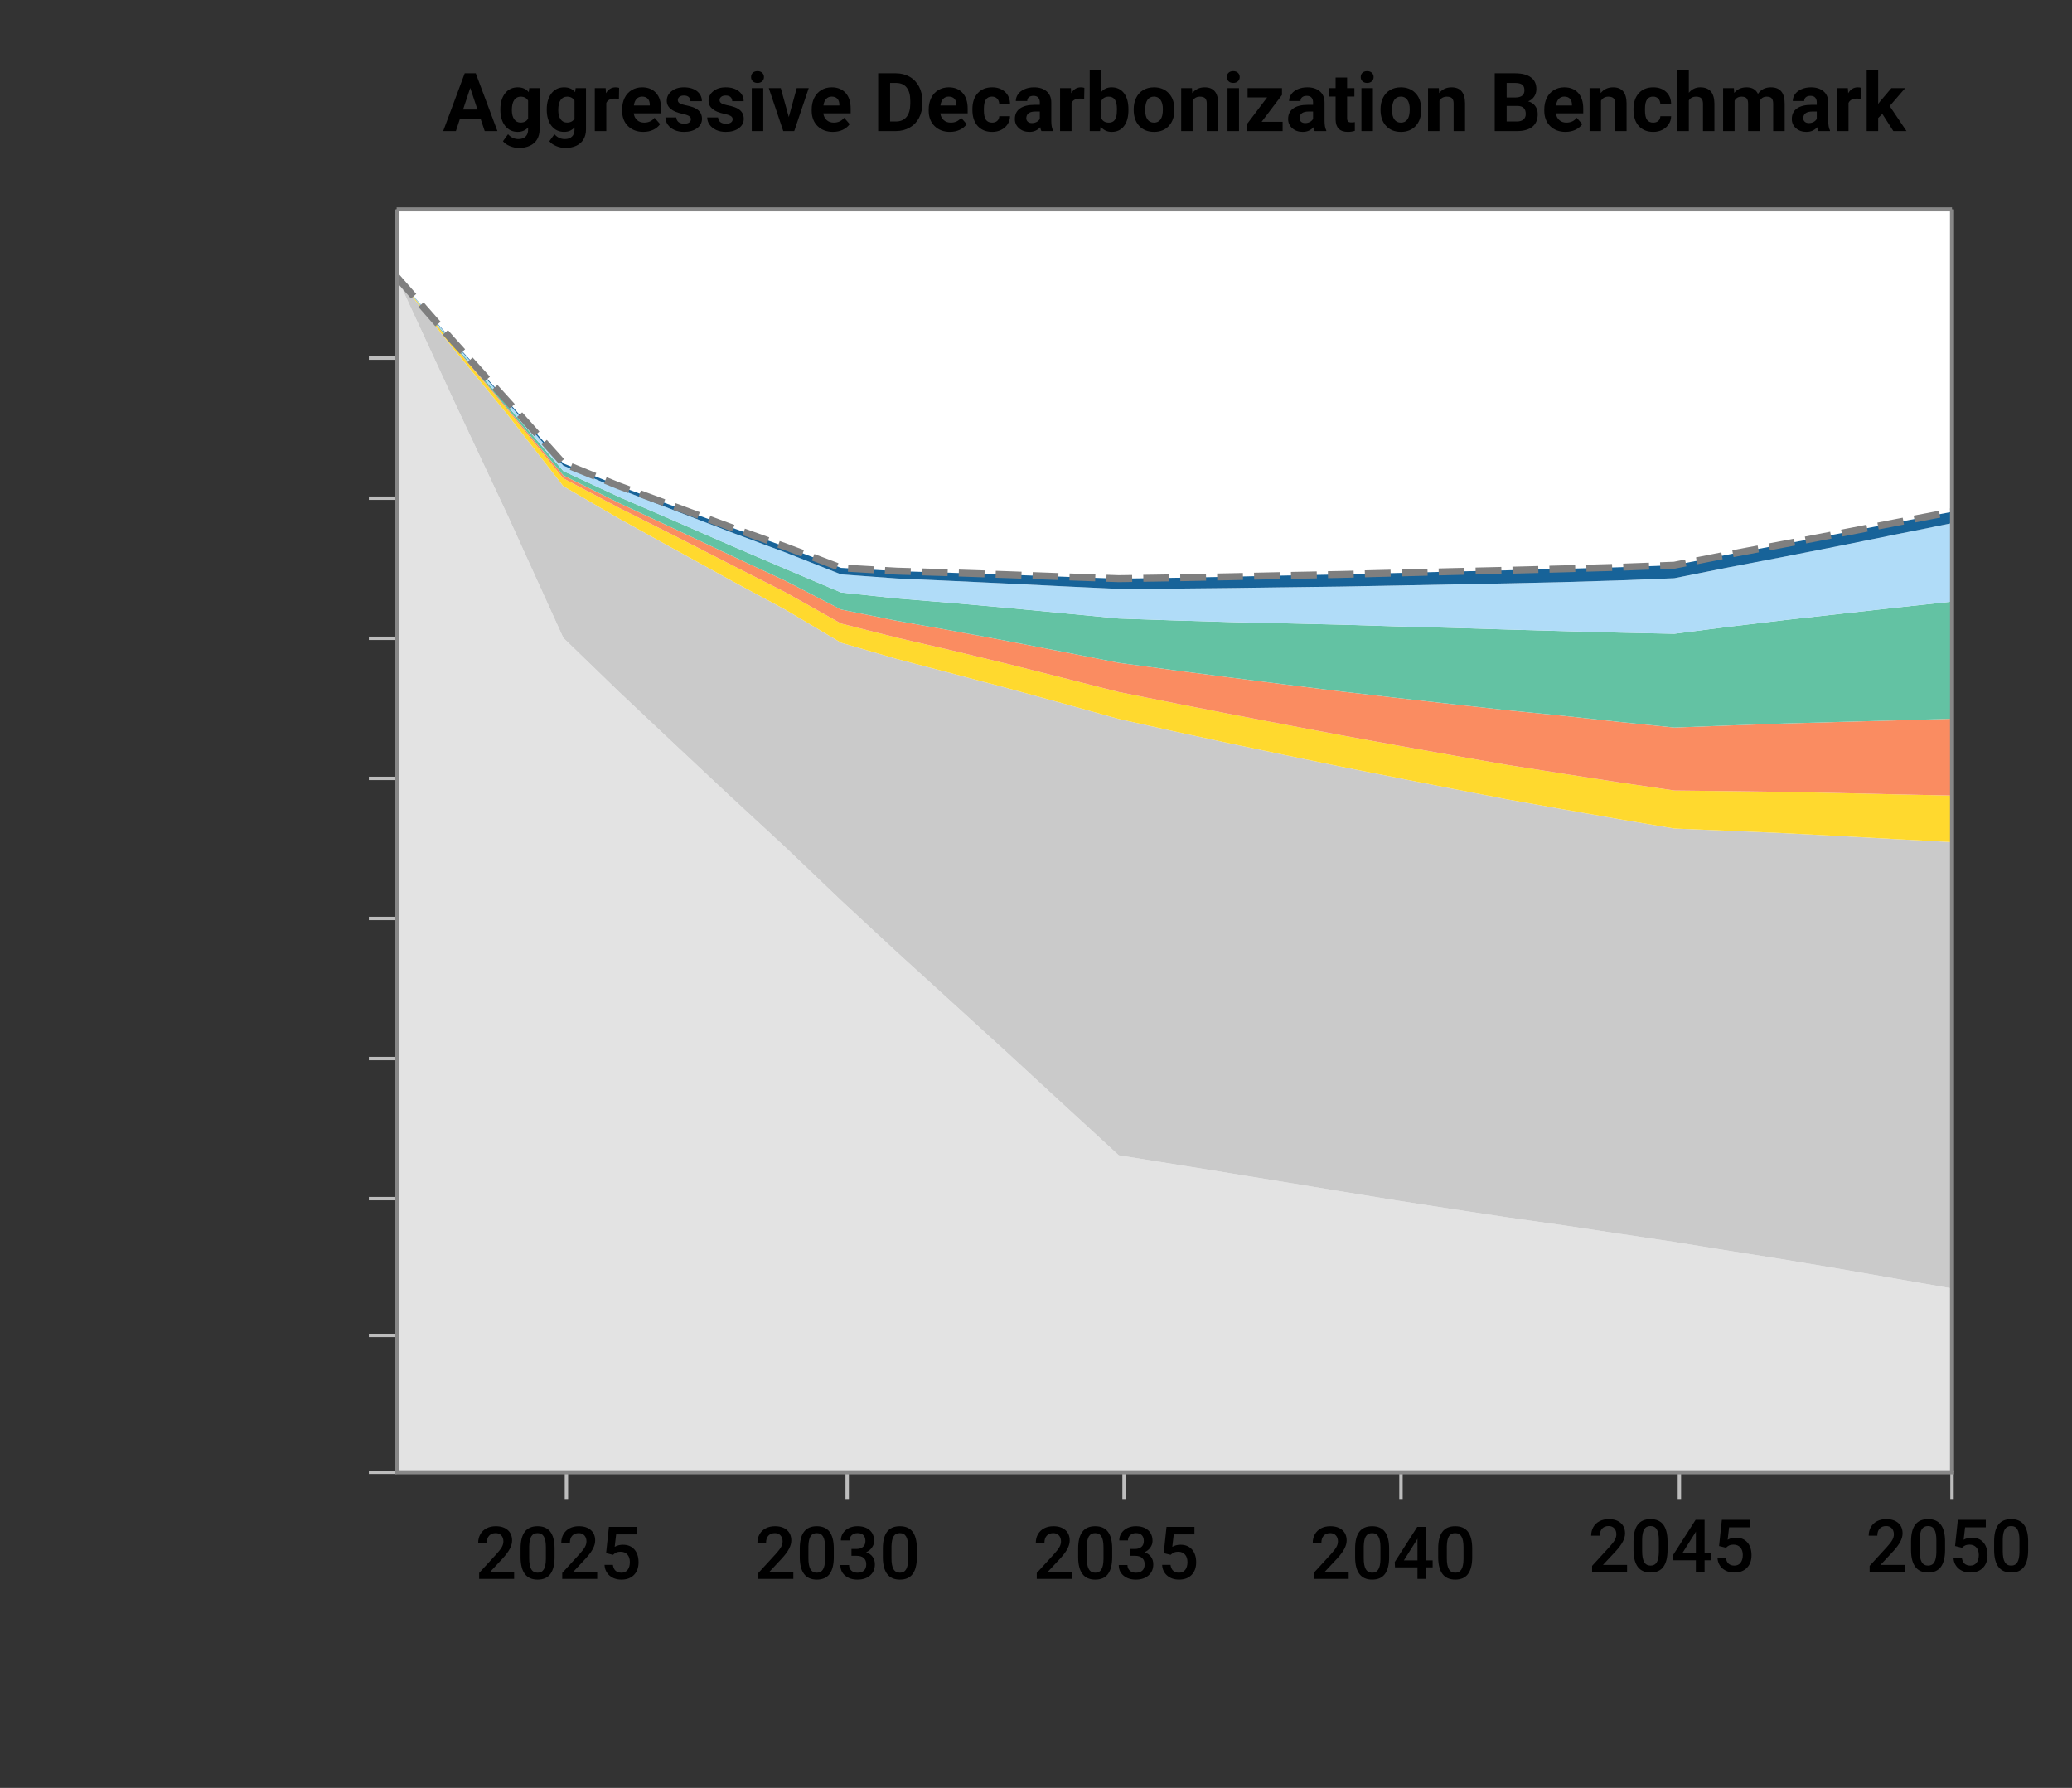 <?xml version="1.0" encoding="UTF-8" standalone="no"?>
<svg
   viewBox="930 0 510 440"
   version="1.1"
   id="svg573"
   sodipodi:docname="3.svg"
   width="510"
   height="440"
   inkscape:version="1.3 (0e150ed, 2023-07-21)"
   xmlns:inkscape="http://www.inkscape.org/namespaces/inkscape"
   xmlns:sodipodi="http://sodipodi.sourceforge.net/DTD/sodipodi-0.dtd"
   xmlns:xlink="http://www.w3.org/1999/xlink"
   xmlns="http://www.w3.org/2000/svg"
   xmlns:svg="http://www.w3.org/2000/svg">
  <rect x="930" y="0" width="510" height="440" fill="#333333" stroke="none"/>
  <sodipodi:namedview
     id="namedview573"
     pagecolor="#ffffff"
     bordercolor="#000000"
     borderopacity="0.25"
     inkscape:showpageshadow="2"
     inkscape:pageopacity="0.0"
     inkscape:pagecheckerboard="0"
     inkscape:deskcolor="#d1d1d1"
     inkscape:zoom="0.57560976"
     inkscape:cx="272.75424"
     inkscape:cy="194.57627"
     inkscape:window-width="1472"
     inkscape:window-height="891"
     inkscape:window-x="0"
     inkscape:window-y="37"
     inkscape:window-maximized="1"
     inkscape:current-layer="surface1"
     showgrid="false" />
  <defs
     id="defs107">
    <g
       id="g104">
      <symbol
         overflow="visible"
         id="glyph0-0">
        <path
           style="stroke:none"
           d="m 7.891,0 h -6.906 v -14.219 h 6.906 z m -0.531,-0.828 v -12.562 L 4.688,-7.109 Z M 1.5,-13.266 V -0.938 L 4.125,-7.109 Z M 1.891,-0.531 h 5.031 L 4.406,-6.453 Z m 2.516,-7.25 2.516,-5.906 h -5.031 z m 0,0"
           id="path1" />
      </symbol>
      <symbol
         overflow="visible"
         id="glyph0-1">
        <path
           style="stroke:none"
           d="m 4.203,-2.359 h 6.219 V 0 h -9.156 v -14.219 h 2.938 z m 0,0"
           id="path2" />
      </symbol>
      <symbol
         overflow="visible"
         id="glyph0-2">
        <path
           style="stroke:none"
           d="m 0.641,-5.375 c 0,-1.051 0.203,-1.988 0.609,-2.812 0.406,-0.82 0.984,-1.457 1.734,-1.906 0.758,-0.445 1.645,-0.672 2.656,-0.672 1.426,0 2.586,0.438 3.484,1.312 0.906,0.875 1.41,2.059 1.516,3.547 l 0.016,0.734 c 0,1.617 -0.453,2.918 -1.359,3.906 C 8.391,-0.285 7.176,0.203 5.656,0.203 4.133,0.203 2.914,-0.285 2,-1.266 1.094,-2.242 0.641,-3.57 0.641,-5.25 Z m 2.828,0.203 c 0,1 0.188,1.766 0.562,2.297 0.375,0.531 0.914,0.797 1.625,0.797 0.688,0 1.219,-0.258 1.594,-0.781 0.383,-0.531 0.578,-1.367 0.578,-2.516 0,-0.988 -0.195,-1.754 -0.578,-2.297 -0.375,-0.539 -0.914,-0.812 -1.609,-0.812 -0.699,0 -1.234,0.273 -1.609,0.812 -0.375,0.543 -0.562,1.375 -0.562,2.5 z m 0,0"
           id="path3" />
      </symbol>
      <symbol
         overflow="visible"
         id="glyph0-3">
        <path
           style="stroke:none"
           d="m 10.281,-3.844 1.375,-6.719 h 2.734 L 11.688,0 H 9.328 l -2,-6.656 -2,6.656 H 2.969 L 0.281,-10.562 H 3 l 1.375,6.719 1.938,-6.719 h 2.031 z m 0,0"
           id="path4" />
      </symbol>
      <symbol
         overflow="visible"
         id="glyph0-4">
        <path
           style="stroke:none"
           d=""
           id="path5" />
      </symbol>
      <symbol
         overflow="visible"
         id="glyph0-5">
        <path
           style="stroke:none"
           d="m 1.266,0 v -14.219 h 4.375 c 1.25,0 2.367,0.281 3.359,0.844 0.988,0.562 1.758,1.367 2.312,2.406 0.551,1.031 0.828,2.211 0.828,3.531 v 0.656 c 0,1.324 -0.273,2.5 -0.812,3.531 -0.543,1.031 -1.309,1.828 -2.297,2.391 C 8.039,-0.297 6.922,-0.008 5.672,0 Z m 2.938,-11.844 v 9.484 h 1.406 c 1.145,0 2.02,-0.367 2.625,-1.109 0.613,-0.75 0.926,-1.82 0.938,-3.219 v -0.75 c 0,-1.445 -0.305,-2.539 -0.906,-3.281 -0.594,-0.75 -1.469,-1.125 -2.625,-1.125 z m 0,0"
           id="path6" />
      </symbol>
      <symbol
         overflow="visible"
         id="glyph0-6">
        <path
           style="stroke:none"
           d="M 5.953,0.203 C 4.398,0.203 3.133,-0.27 2.156,-1.219 1.188,-2.176 0.703,-3.445 0.703,-5.031 v -0.266 c 0,-1.062 0.203,-2.008 0.609,-2.844 0.414,-0.844 1,-1.488 1.75,-1.938 0.75,-0.457 1.609,-0.688 2.578,-0.688 1.438,0 2.57,0.461 3.406,1.375 0.832,0.906 1.25,2.199 1.25,3.875 v 1.156 H 3.562 c 0.094,0.688 0.367,1.242 0.828,1.656 0.457,0.418 1.039,0.625 1.75,0.625 1.082,0 1.93,-0.395 2.547,-1.188 l 1.375,1.562 c -0.418,0.594 -0.992,1.062 -1.719,1.406 -0.719,0.332 -1.516,0.5 -2.391,0.5 z M 5.625,-8.484 c -0.562,0 -1.023,0.195 -1.375,0.578 -0.344,0.375 -0.562,0.914 -0.656,1.609 h 3.922 v -0.219 C 7.504,-7.141 7.336,-7.625 7.016,-7.969 6.691,-8.312 6.227,-8.484 5.625,-8.484 Z m 0,0"
           id="path7" />
      </symbol>
      <symbol
         overflow="visible"
         id="glyph0-7">
        <path
           style="stroke:none"
           d="M 5.484,-2.078 C 6.004,-2.078 6.426,-2.219 6.75,-2.5 7.07,-2.789 7.238,-3.176 7.25,-3.656 h 2.656 c -0.012,0.719 -0.211,1.375 -0.594,1.969 -0.387,0.594 -0.914,1.059 -1.578,1.391 -0.668,0.332 -1.402,0.5 -2.203,0.5 -1.512,0 -2.703,-0.477 -3.578,-1.438 -0.875,-0.969 -1.312,-2.297 -1.312,-3.984 v -0.188 c 0,-1.633 0.43,-2.938 1.297,-3.906 0.875,-0.969 2.066,-1.453 3.578,-1.453 1.312,0 2.367,0.383 3.172,1.141 0.801,0.75 1.207,1.75 1.219,3 H 7.25 c -0.012,-0.551 -0.18,-1 -0.5,-1.344 -0.324,-0.344 -0.758,-0.516 -1.297,-0.516 -0.656,0 -1.152,0.242 -1.484,0.719 -0.336,0.48 -0.5,1.258 -0.5,2.328 v 0.297 c 0,1.094 0.164,1.883 0.5,2.359 0.332,0.469 0.836,0.703 1.516,0.703 z m 0,0"
           id="path8" />
      </symbol>
      <symbol
         overflow="visible"
         id="glyph0-8">
        <path
           style="stroke:none"
           d="m 7.203,0 c -0.125,-0.25 -0.219,-0.566 -0.281,-0.953 -0.68,0.773 -1.562,1.156 -2.656,1.156 -1.043,0 -1.902,-0.301 -2.578,-0.906 C 1.008,-1.305 0.672,-2.062 0.672,-2.969 c 0,-1.125 0.41,-1.984 1.234,-2.578 0.832,-0.602 2.035,-0.906 3.609,-0.906 H 6.812 V -7.062 c 0,-0.488 -0.125,-0.879 -0.375,-1.172 -0.25,-0.289 -0.648,-0.438 -1.188,-0.438 -0.48,0 -0.855,0.117 -1.125,0.344 -0.273,0.23 -0.406,0.543 -0.406,0.938 h -2.812 c 0,-0.613 0.188,-1.18 0.562,-1.703 0.375,-0.52 0.906,-0.926 1.594,-1.219 0.695,-0.301 1.473,-0.453 2.328,-0.453 1.301,0 2.332,0.328 3.094,0.984 0.77,0.656 1.156,1.578 1.156,2.766 V -2.438 c 0.008,1 0.148,1.758 0.422,2.266 V 0 Z M 4.875,-1.969 c 0.414,0 0.797,-0.086 1.141,-0.266 0.352,-0.188 0.617,-0.438 0.797,-0.75 V -4.812 H 5.75 c -1.406,0 -2.156,0.492 -2.25,1.469 l -0.016,0.172 c 0,0.355 0.125,0.648 0.375,0.875 0.25,0.219 0.586,0.328 1.016,0.328 z m 0,0"
           id="path9" />
      </symbol>
      <symbol
         overflow="visible"
         id="glyph0-9">
        <path
           style="stroke:none"
           d="M 7.016,-7.922 C 6.641,-7.973 6.301,-8 6,-8 4.938,-8 4.238,-7.641 3.906,-6.922 V 0 H 1.078 V -10.562 H 3.75 l 0.078,1.25 c 0.562,-0.969 1.348,-1.453 2.359,-1.453 0.312,0 0.602,0.043 0.875,0.125 z m 0,0"
           id="path10" />
      </symbol>
      <symbol
         overflow="visible"
         id="glyph0-10">
        <path
           style="stroke:none"
           d="m 10.609,-5.188 c 0,1.699 -0.367,3.023 -1.094,3.969 C 8.797,-0.27 7.789,0.203 6.5,0.203 5.352,0.203 4.438,-0.238 3.75,-1.125 L 3.625,0 H 1.078 V -15 H 3.906 v 5.375 c 0.656,-0.758 1.508,-1.141 2.562,-1.141 1.289,0 2.301,0.477 3.031,1.422 0.738,0.949 1.109,2.281 1.109,4 z M 7.781,-5.391 c 0,-1.07 -0.172,-1.852 -0.516,-2.344 -0.336,-0.488 -0.836,-0.734 -1.5,-0.734 -0.898,0 -1.516,0.371 -1.859,1.109 V -3.188 c 0.344,0.742 0.969,1.109 1.875,1.109 0.914,0 1.516,-0.445 1.797,-1.344 0.133,-0.438 0.203,-1.094 0.203,-1.969 z m 0,0"
           id="path11" />
      </symbol>
      <symbol
         overflow="visible"
         id="glyph0-11">
        <path
           style="stroke:none"
           d="m 3.688,-10.562 0.078,1.219 c 0.758,-0.945 1.773,-1.422 3.047,-1.422 1.113,0 1.941,0.328 2.484,0.984 0.551,0.656 0.832,1.641 0.844,2.953 V 0 h -2.812 v -6.766 c 0,-0.594 -0.133,-1.023 -0.391,-1.297 -0.262,-0.27 -0.695,-0.406 -1.297,-0.406 -0.805,0 -1.402,0.34 -1.797,1.016 V 0 h -2.812 v -10.562 z m 0,0"
           id="path12" />
      </symbol>
      <symbol
         overflow="visible"
         id="glyph0-12">
        <path
           style="stroke:none"
           d="M 4.062,0 H 1.234 V -10.562 H 4.062 Z m -3,-13.297 c 0,-0.426 0.141,-0.773 0.422,-1.047 0.289,-0.27 0.676,-0.406 1.156,-0.406 0.488,0 0.875,0.137 1.156,0.406 0.289,0.273 0.438,0.621 0.438,1.047 0,0.43 -0.148,0.777 -0.438,1.047 -0.293,0.273 -0.68,0.406 -1.156,0.406 -0.469,0 -0.852,-0.133 -1.141,-0.406 -0.293,-0.27 -0.438,-0.617 -0.438,-1.047 z m 0,0"
           id="path13" />
      </symbol>
      <symbol
         overflow="visible"
         id="glyph0-13">
        <path
           style="stroke:none"
           d="M 4.328,-2.281 H 9.5 V 0 H 0.719 V -1.719 L 5.688,-8.281 H 0.875 v -2.281 h 8.469 v 1.672 z m 0,0"
           id="path14" />
      </symbol>
      <symbol
         overflow="visible"
         id="glyph0-14">
        <path
           style="stroke:none"
           d="M 4.469,-13.172 V -10.562 H 6.266 V -8.5 H 4.469 v 5.281 c 0,0.387 0.07,0.668 0.219,0.844 0.145,0.168 0.43,0.25 0.859,0.25 0.312,0 0.586,-0.023 0.828,-0.078 V -0.062 C 5.82,0.113 5.254,0.203 4.672,0.203 c -1.98,0 -2.992,-1 -3.031,-3 V -8.5 H 0.094 v -2.062 h 1.547 v -2.609 z m 0,0"
           id="path15" />
      </symbol>
      <symbol
         overflow="visible"
         id="glyph0-15">
        <path
           style="stroke:none"
           d="M 1.266,0 V -14.219 H 6.25 c 1.727,0 3.035,0.336 3.922,1 0.895,0.656 1.344,1.621 1.344,2.891 0,0.699 -0.184,1.312 -0.547,1.844 -0.355,0.531 -0.852,0.922 -1.484,1.172 0.727,0.18 1.301,0.547 1.719,1.109 0.426,0.555 0.641,1.227 0.641,2.016 0,1.375 -0.438,2.418 -1.312,3.125 C 9.656,-0.363 8.41,-0.008 6.797,0 Z m 2.938,-6.188 v 3.828 h 2.5 c 0.695,0 1.238,-0.16 1.625,-0.484 0.383,-0.332 0.578,-0.785 0.578,-1.359 0,-1.301 -0.672,-1.961 -2.016,-1.984 z m 0,-2.078 H 6.375 C 7.844,-8.285 8.578,-8.875 8.578,-10.031 c 0,-0.645 -0.188,-1.109 -0.562,-1.391 C 7.648,-11.703 7.062,-11.844 6.25,-11.844 H 4.203 Z m 0,0"
           id="path16" />
      </symbol>
      <symbol
         overflow="visible"
         id="glyph0-16">
        <path
           style="stroke:none"
           d="m 3.844,-9.422 c 0.75,-0.895 1.688,-1.344 2.812,-1.344 2.289,0 3.453,1.336 3.484,4 V 0 h -2.812 v -6.688 c 0,-0.602 -0.133,-1.051 -0.391,-1.344 -0.262,-0.289 -0.695,-0.438 -1.297,-0.438 -0.836,0 -1.434,0.32 -1.797,0.953 V 0 H 1.016 V -15 H 3.844 Z m 0,0"
           id="path17" />
      </symbol>
      <symbol
         overflow="visible"
         id="glyph0-17">
        <path
           style="stroke:none"
           d="M 3.734,-10.562 3.812,-9.391 c 0.75,-0.914 1.766,-1.375 3.047,-1.375 1.352,0 2.285,0.539 2.797,1.609 0.738,-1.07 1.797,-1.609 3.172,-1.609 1.145,0 2,0.336 2.562,1 0.562,0.668 0.844,1.672 0.844,3.016 V 0 H 13.406 v -6.734 c 0,-0.602 -0.121,-1.039 -0.359,-1.312 -0.23,-0.281 -0.641,-0.422 -1.234,-0.422 -0.855,0 -1.445,0.406 -1.766,1.219 L 10.062,0 H 7.234 v -6.734 c 0,-0.602 -0.121,-1.039 -0.359,-1.312 -0.242,-0.281 -0.652,-0.422 -1.234,-0.422 -0.805,0 -1.383,0.336 -1.734,1 V 0 H 1.078 v -10.562 z m 0,0"
           id="path18" />
      </symbol>
      <symbol
         overflow="visible"
         id="glyph0-18">
        <path
           style="stroke:none"
           d="M 4.922,-4.234 3.906,-3.219 V 0 H 1.078 V -15 H 3.906 v 8.312 L 4.453,-7.391 7.156,-10.562 h 3.391 L 6.734,-6.156 10.875,0 H 7.641 Z m 0,0"
           id="path19" />
      </symbol>
      <symbol
         overflow="visible"
         id="glyph0-19">
        <path
           style="stroke:none"
           d="m 5.094,-14.219 3.656,10.312 3.641,-10.312 h 3.844 V 0 h -2.938 V -3.891 L 13.578,-10.594 9.75,0 H 7.734 L 3.906,-10.594 4.203,-3.891 V 0 h -2.938 v -14.219 z m 0,0"
           id="path20" />
      </symbol>
      <symbol
         overflow="visible"
         id="glyph0-20">
        <path
           style="stroke:none"
           d="m 0.641,-5.359 c 0,-1.645 0.367,-2.957 1.109,-3.938 0.738,-0.977 1.75,-1.469 3.031,-1.469 1.031,0 1.879,0.387 2.547,1.156 V -15 h 2.844 V 0 H 7.625 L 7.484,-1.125 c -0.711,0.887 -1.617,1.328 -2.719,1.328 -1.242,0 -2.242,-0.488 -3,-1.469 -0.75,-0.988 -1.125,-2.352 -1.125,-4.094 z M 3.469,-5.156 c 0,0.992 0.172,1.75 0.516,2.281 0.344,0.523 0.844,0.781 1.5,0.781 0.875,0 1.488,-0.363 1.844,-1.094 v -4.172 c -0.344,-0.738 -0.949,-1.109 -1.812,-1.109 -1.367,0 -2.047,1.105 -2.047,3.312 z m 0,0"
           id="path21" />
      </symbol>
      <symbol
         overflow="visible"
         id="glyph0-21">
        <path
           style="stroke:none"
           d="M 9.297,-2.938 H 4.156 L 3.188,0 h -3.125 l 5.297,-14.219 h 2.719 L 13.406,0 h -3.125 z M 4.953,-5.297 H 8.5 L 6.719,-10.625 Z m 0,0"
           id="path22" />
      </symbol>
      <symbol
         overflow="visible"
         id="glyph0-22">
        <path
           style="stroke:none"
           d="m 0.672,-5.359 c 0,-1.625 0.383,-2.93 1.156,-3.922 0.77,-0.988 1.812,-1.484 3.125,-1.484 1.156,0 2.055,0.398 2.703,1.188 l 0.125,-0.984 h 2.547 v 10.203 c 0,0.926 -0.211,1.734 -0.625,2.422 C 9.285,2.75 8.691,3.27 7.922,3.625 7.16,3.977 6.27,4.156 5.25,4.156 4.477,4.156 3.723,4 2.984,3.688 2.254,3.383 1.695,2.988 1.312,2.5 l 1.25,-1.719 c 0.707,0.789 1.562,1.188 2.562,1.188 0.75,0 1.332,-0.203 1.75,-0.609 C 7.289,0.961 7.5,0.395 7.5,-0.344 v -0.562 C 6.852,-0.164 6,0.203 4.938,0.203 3.664,0.203 2.633,-0.289 1.844,-1.281 1.062,-2.281 0.672,-3.602 0.672,-5.25 Z M 3.5,-5.156 c 0,0.961 0.191,1.711 0.578,2.25 0.383,0.543 0.91,0.812 1.578,0.812 0.852,0 1.469,-0.32 1.844,-0.969 V -7.5 C 7.125,-8.145 6.516,-8.469 5.672,-8.469 c -0.68,0 -1.211,0.277 -1.594,0.828 C 3.691,-7.086 3.5,-6.258 3.5,-5.156 Z m 0,0"
           id="path23" />
      </symbol>
      <symbol
         overflow="visible"
         id="glyph0-23">
        <path
           style="stroke:none"
           d="m 6.812,-2.922 c 0,-0.344 -0.172,-0.613 -0.516,-0.812 C 5.953,-3.93 5.406,-4.109 4.656,-4.266 2.133,-4.797 0.875,-5.863 0.875,-7.469 c 0,-0.938 0.391,-1.719 1.172,-2.344 0.781,-0.633 1.797,-0.953 3.047,-0.953 1.344,0 2.414,0.32 3.219,0.953 0.801,0.625 1.203,1.445 1.203,2.453 h -2.812 C 6.703,-7.754 6.57,-8.082 6.312,-8.344 6.051,-8.613 5.645,-8.75 5.094,-8.75 c -0.48,0 -0.852,0.109 -1.109,0.328 -0.262,0.211 -0.391,0.48 -0.391,0.812 0,0.312 0.145,0.57 0.438,0.766 0.301,0.188 0.801,0.355 1.5,0.5 0.707,0.137 1.301,0.293 1.781,0.469 1.488,0.543 2.234,1.492 2.234,2.844 0,0.961 -0.414,1.742 -1.234,2.344 C 7.488,-0.094 6.422,0.203 5.109,0.203 4.223,0.203 3.438,0.047 2.75,-0.266 2.062,-0.586 1.52,-1.023 1.125,-1.578 0.738,-2.129 0.547,-2.723 0.547,-3.359 H 3.219 c 0.031,0.5 0.219,0.887 0.562,1.156 0.344,0.262 0.805,0.391 1.391,0.391 0.539,0 0.945,-0.098 1.219,-0.297 0.281,-0.207 0.422,-0.477 0.422,-0.812 z m 0,0"
           id="path24" />
      </symbol>
      <symbol
         overflow="visible"
         id="glyph0-24">
        <path
           style="stroke:none"
           d="M 5.047,-3.453 7,-10.562 H 9.953 L 6.391,0 H 3.688 L 0.125,-10.562 h 2.953 z m 0,0"
           id="path25" />
      </symbol>
      <symbol
         overflow="visible"
         id="glyph1-0">
        <path
           style="stroke:none"
           d="M 7.109,0 H 0.875 V -12.797 H 7.109 Z M 6.625,-0.734 v -11.312 L 4.219,-6.406 Z M 1.359,-11.938 v 11.094 l 2.344,-5.562 z m 0.344,11.469 h 4.531 L 3.969,-5.797 Z M 3.969,-7 6.234,-12.328 h -4.531 z m 0,0"
           id="path26" />
      </symbol>
      <symbol
         overflow="visible"
         id="glyph1-1">
        <path
           style="stroke:none"
           d="m 5.469,-6.734 2.953,-6.062 H 10.875 L 6.594,-4.719 V 0 H 4.359 V -4.719 L 0.062,-12.797 h 2.469 z m 0,0"
           id="path27" />
      </symbol>
      <symbol
         overflow="visible"
         id="glyph1-2">
        <path
           style="stroke:none"
           d="m 5.281,0.172 c -1.355,0 -2.453,-0.422 -3.297,-1.266 -0.836,-0.852 -1.25,-1.992 -1.25,-3.422 v -0.25 c 0,-0.957 0.18,-1.805 0.547,-2.547 0.363,-0.75 0.875,-1.332 1.531,-1.75 0.664,-0.414 1.406,-0.625 2.219,-0.625 1.301,0 2.301,0.418 3,1.25 0.707,0.824 1.062,1.992 1.062,3.5 v 0.859 H 2.891 c 0.062,0.781 0.32,1.402 0.781,1.859 0.457,0.461 1.035,0.688 1.734,0.688 0.977,0 1.773,-0.395 2.391,-1.188 l 1.156,1.094 c -0.387,0.574 -0.898,1.016 -1.531,1.328 -0.637,0.312 -1.352,0.469 -2.141,0.469 z m -0.25,-8.141 c -0.586,0 -1.059,0.211 -1.422,0.625 -0.367,0.406 -0.594,0.977 -0.688,1.703 h 4.062 v -0.156 c -0.043,-0.719 -0.23,-1.258 -0.562,-1.625 C 6.086,-7.785 5.625,-7.969 5.031,-7.969 Z m 0,0"
           id="path28" />
      </symbol>
      <symbol
         overflow="visible"
         id="glyph1-3">
        <path
           style="stroke:none"
           d="m 6.781,0 c -0.094,-0.176 -0.18,-0.473 -0.25,-0.891 -0.68,0.711 -1.512,1.062 -2.5,1.062 -0.949,0 -1.727,-0.27 -2.328,-0.812 -0.605,-0.539 -0.906,-1.211 -0.906,-2.016 0,-1.02 0.375,-1.801 1.125,-2.344 0.75,-0.539 1.828,-0.812 3.234,-0.812 h 1.297 v -0.625 c 0,-0.488 -0.137,-0.879 -0.406,-1.172 -0.273,-0.301 -0.688,-0.453 -1.25,-0.453 -0.492,0 -0.891,0.125 -1.203,0.375 C 3.281,-7.445 3.125,-7.141 3.125,-6.766 H 1 c 0,-0.52 0.172,-1.004 0.516,-1.453 0.344,-0.457 0.812,-0.816 1.406,-1.078 0.594,-0.258 1.254,-0.391 1.984,-0.391 1.113,0 2,0.281 2.656,0.844 0.664,0.562 1.008,1.352 1.031,2.359 v 4.281 c 0,0.855 0.117,1.539 0.359,2.047 V 0 Z M 4.438,-1.531 c 0.414,0 0.805,-0.102 1.172,-0.312 0.375,-0.207 0.656,-0.484 0.844,-0.828 V -4.469 H 5.312 c -0.793,0 -1.391,0.141 -1.797,0.422 -0.398,0.273 -0.594,0.656 -0.594,1.156 0,0.418 0.133,0.75 0.406,1 0.281,0.242 0.648,0.359 1.109,0.359 z m 0,0"
           id="path29" />
      </symbol>
      <symbol
         overflow="visible"
         id="glyph1-4">
        <path
           style="stroke:none"
           d="M 6.078,-7.562 C 5.797,-7.602 5.504,-7.625 5.203,-7.625 4.223,-7.625 3.562,-7.25 3.219,-6.5 V 0 h -2.125 V -9.516 H 3.125 l 0.062,1.062 C 3.695,-9.273 4.41,-9.688 5.328,-9.688 c 0.301,0 0.551,0.043 0.75,0.125 z m 0,0"
           id="path30" />
      </symbol>
      <symbol
         overflow="visible"
         id="glyph1-5">
        <path
           style="stroke:none"
           d="m 9.297,-5.391 c 0,1.844 -0.344,3.234 -1.031,4.172 C 7.578,-0.289 6.531,0.172 5.125,0.172 3.738,0.172 2.695,-0.281 2,-1.188 1.301,-2.102 0.941,-3.453 0.922,-5.234 v -2.219 c 0,-1.844 0.344,-3.223 1.031,-4.141 0.688,-0.914 1.738,-1.375 3.156,-1.375 1.395,0 2.438,0.449 3.125,1.344 0.688,0.898 1.039,2.234 1.062,4.016 z M 7.156,-7.781 c 0,-1.195 -0.168,-2.078 -0.5,-2.641 -0.324,-0.562 -0.84,-0.844 -1.547,-0.844 -0.699,0 -1.215,0.266 -1.547,0.797 -0.324,0.531 -0.496,1.359 -0.516,2.484 v 2.906 c 0,1.199 0.164,2.09 0.5,2.672 0.332,0.586 0.859,0.875 1.578,0.875 0.688,0 1.191,-0.27 1.516,-0.812 0.332,-0.539 0.504,-1.391 0.516,-2.547 z m 0,0"
           id="path31" />
      </symbol>
      <symbol
         overflow="visible"
         id="glyph1-6">
        <path
           style="stroke:none"
           d="M 9.562,0 H 0.953 V -1.469 L 5.219,-6.125 c 0.613,-0.676 1.051,-1.242 1.312,-1.703 0.258,-0.469 0.391,-0.93 0.391,-1.391 0,-0.613 -0.172,-1.109 -0.516,-1.484 -0.344,-0.375 -0.805,-0.562 -1.375,-0.562 -0.699,0 -1.242,0.215 -1.625,0.641 -0.375,0.418 -0.562,0.996 -0.562,1.734 h -2.125 C 0.719,-9.672 0.895,-10.375 1.25,-11 c 0.352,-0.625 0.859,-1.109 1.516,-1.453 0.656,-0.344 1.414,-0.516 2.281,-0.516 1.238,0 2.219,0.312 2.938,0.938 0.719,0.625 1.078,1.484 1.078,2.578 0,0.648 -0.184,1.32 -0.547,2.016 C 8.16,-6.738 7.57,-5.941 6.75,-5.047 l -3.125,3.344 h 5.938 z m 0,0"
           id="path32" />
      </symbol>
      <symbol
         overflow="visible"
         id="glyph1-7">
        <path
           style="stroke:none"
           d="m 8.188,-4.562 h 1.594 v 1.719 H 8.188 V 0 H 6.047 v -2.844 h -5.531 l -0.062,-1.312 5.531,-8.641 H 8.188 Z m -5.484,0 h 3.344 V -9.906 L 5.891,-9.625 Z m 0,0"
           id="path33" />
      </symbol>
      <symbol
         overflow="visible"
         id="glyph1-8">
        <path
           style="stroke:none"
           d="m 7.609,-12.859 v 1.766 H 7.344 c -1.199,0.023 -2.156,0.352 -2.875,0.984 -0.711,0.637 -1.133,1.543 -1.266,2.719 0.688,-0.719 1.562,-1.078 2.625,-1.078 1.133,0 2.023,0.402 2.672,1.203 0.656,0.793 0.984,1.82 0.984,3.078 0,1.305 -0.387,2.355 -1.156,3.156 -0.762,0.805 -1.762,1.203 -3,1.203 -1.281,0 -2.32,-0.469 -3.109,-1.406 -0.793,-0.945 -1.188,-2.188 -1.188,-3.719 v -0.719 c 0,-2.25 0.547,-4.008 1.641,-5.281 1.094,-1.27 2.664,-1.906 4.719,-1.906 z M 5.312,-6.75 c -0.469,0 -0.902,0.137 -1.297,0.406 -0.387,0.262 -0.668,0.609 -0.844,1.047 v 0.641 c 0,0.961 0.195,1.719 0.594,2.281 0.395,0.555 0.91,0.828 1.547,0.828 0.633,0 1.133,-0.234 1.5,-0.703 0.363,-0.477 0.547,-1.102 0.547,-1.875 0,-0.781 -0.188,-1.41 -0.562,-1.891 C 6.422,-6.504 5.926,-6.75 5.312,-6.75 Z m 0,0"
           id="path34" />
      </symbol>
      <symbol
         overflow="visible"
         id="glyph1-9">
        <path
           style="stroke:none"
           d="m 9.016,-9.422 c 0,0.625 -0.164,1.184 -0.484,1.672 -0.324,0.492 -0.762,0.875 -1.312,1.156 0.664,0.312 1.176,0.742 1.531,1.281 0.363,0.531 0.547,1.141 0.547,1.828 0,1.125 -0.383,2.016 -1.141,2.672 C 7.395,-0.156 6.379,0.172 5.109,0.172 3.836,0.172 2.82,-0.156 2.062,-0.812 1.301,-1.477 0.922,-2.367 0.922,-3.484 c 0,-0.688 0.176,-1.301 0.531,-1.844 0.363,-0.551 0.875,-0.973 1.531,-1.266 C 2.43,-6.875 1.992,-7.258 1.672,-7.75 c -0.312,-0.488 -0.469,-1.047 -0.469,-1.672 0,-1.094 0.348,-1.957 1.047,-2.594 0.707,-0.633 1.66,-0.953 2.859,-0.953 1.195,0 2.145,0.32 2.844,0.953 0.707,0.637 1.062,1.5 1.062,2.594 z M 7.156,-3.594 c 0,-0.633 -0.188,-1.145 -0.562,-1.531 -0.375,-0.395 -0.875,-0.594 -1.5,-0.594 -0.617,0 -1.109,0.199 -1.484,0.594 -0.375,0.387 -0.562,0.898 -0.562,1.531 0,0.625 0.18,1.125 0.547,1.5 0.375,0.375 0.879,0.562 1.516,0.562 0.645,0 1.145,-0.18 1.5,-0.547 C 6.973,-2.441 7.156,-2.945 7.156,-3.594 Z m -0.266,-5.75 c 0,-0.551 -0.164,-1.008 -0.484,-1.375 -0.324,-0.363 -0.758,-0.547 -1.297,-0.547 -0.543,0 -0.977,0.172 -1.297,0.516 -0.312,0.344 -0.469,0.812 -0.469,1.406 0,0.586 0.156,1.055 0.469,1.406 0.32,0.344 0.754,0.516 1.297,0.516 0.551,0 0.984,-0.172 1.297,-0.516 0.32,-0.352 0.484,-0.82 0.484,-1.406 z m 0,0"
           id="path35" />
      </symbol>
      <symbol
         overflow="visible"
         id="glyph1-10">
        <path
           style="stroke:none"
           d="m 6.734,0 h -2.125 v -10.281 l -3.125,1.078 V -11 l 4.984,-1.844 h 0.266 z m 0,0"
           id="path36" />
      </symbol>
      <symbol
         overflow="visible"
         id="glyph1-11">
        <path
           style="stroke:none"
           d="m 1.531,-6.344 0.688,-6.453 h 6.875 v 1.844 H 4 l -0.359,3.062 c 0.594,-0.344 1.266,-0.516 2.016,-0.516 1.219,0 2.164,0.391 2.844,1.172 0.676,0.781 1.016,1.828 1.016,3.141 0,1.305 -0.375,2.34 -1.125,3.109 -0.75,0.773 -1.781,1.156 -3.094,1.156 -1.168,0 -2.137,-0.328 -2.906,-0.984 -0.773,-0.664 -1.188,-1.547 -1.25,-2.641 h 2.062 c 0.082,0.625 0.301,1.105 0.656,1.438 0.363,0.324 0.844,0.484 1.438,0.484 0.656,0 1.164,-0.234 1.531,-0.703 C 7.191,-2.703 7.375,-3.344 7.375,-4.156 7.375,-4.926 7.172,-5.539 6.766,-6 6.359,-6.457 5.801,-6.688 5.094,-6.688 c -0.387,0 -0.715,0.055 -0.984,0.156 -0.273,0.105 -0.562,0.309 -0.875,0.609 z m 0,0"
           id="path37" />
      </symbol>
      <symbol
         overflow="visible"
         id="glyph1-12">
        <path
           style="stroke:none"
           d="m 3.422,-7.375 h 1.312 c 0.656,-0.008 1.172,-0.18 1.547,-0.516 0.383,-0.332 0.578,-0.812 0.578,-1.438 0,-0.613 -0.164,-1.086 -0.484,-1.422 -0.312,-0.344 -0.797,-0.516 -1.453,-0.516 -0.574,0 -1.047,0.168 -1.422,0.5 C 3.133,-10.43 2.953,-10 2.953,-9.469 H 0.812 c 0,-0.656 0.172,-1.25 0.516,-1.781 0.352,-0.539 0.844,-0.961 1.469,-1.266 0.625,-0.301 1.32,-0.453 2.094,-0.453 1.281,0 2.285,0.324 3.016,0.969 C 8.633,-11.363 9,-10.473 9,-9.328 c 0,0.574 -0.184,1.117 -0.547,1.625 -0.367,0.5 -0.84,0.883 -1.422,1.141 0.707,0.242 1.242,0.621 1.609,1.141 0.363,0.512 0.547,1.121 0.547,1.828 0,1.156 -0.398,2.074 -1.188,2.75 C 7.219,-0.164 6.18,0.172 4.891,0.172 3.66,0.172 2.648,-0.156 1.859,-0.812 1.078,-1.469 0.688,-2.336 0.688,-3.422 h 2.141 c 0,0.562 0.188,1.023 0.562,1.375 0.383,0.344 0.895,0.516 1.531,0.516 0.664,0 1.188,-0.172 1.562,-0.516 C 6.867,-2.398 7.062,-2.914 7.062,-3.594 7.062,-4.258 6.859,-4.773 6.453,-5.141 6.055,-5.504 5.469,-5.688 4.688,-5.688 H 3.422 Z m 0,0"
           id="path38" />
      </symbol>
      <symbol
         overflow="visible"
         id="glyph2-0">
        <path
           style="stroke:none"
           d="M 0,-7.109 V -0.875 H -12.797 V -7.109 Z M -0.734,-6.625 h -11.312 l 5.641,2.406 z M -11.938,-1.359 h 11.094 l -5.562,-2.344 z m 11.469,-0.344 v -4.531 L -5.797,-3.969 Z M -7,-3.969 -12.328,-6.234 v 4.531 z m 0,0"
           id="path39" />
      </symbol>
      <symbol
         overflow="visible"
         id="glyph2-1">
        <path
           style="stroke:none"
           d="M -11,-10.547 V -6.562 H 0 v 2.219 h -11 v 3.953 h -1.797 v -10.156 z m 0,0"
           id="path40" />
      </symbol>
      <symbol
         overflow="visible"
         id="glyph2-2">
        <path
           style="stroke:none"
           d="m -4.844,-0.688 c -0.926,0 -1.766,-0.18 -2.516,-0.547 -0.75,-0.375 -1.32,-0.895 -1.719,-1.562 -0.406,-0.676 -0.609,-1.445 -0.609,-2.312 0,-1.281 0.418,-2.32 1.25,-3.125 0.824,-0.801 1.918,-1.234 3.281,-1.297 h 0.5 c 0.938,0 1.777,0.184 2.516,0.547 0.742,0.355 1.312,0.871 1.719,1.547 0.398,0.668 0.594,1.438 0.594,2.312 0,1.344 -0.441,2.422 -1.328,3.234 -0.895,0.805 -2.086,1.203 -3.578,1.203 z m 0.188,-2.141 c 0.98,0 1.746,-0.203 2.297,-0.609 0.555,-0.406 0.828,-0.969 0.828,-1.688 0,-0.719 -0.281,-1.273 -0.844,-1.672 -0.562,-0.406 -1.383,-0.609 -2.469,-0.609 -0.957,0 -1.719,0.211 -2.281,0.625 -0.562,0.406 -0.844,0.965 -0.844,1.672 0,0.699 0.277,1.258 0.828,1.672 0.555,0.406 1.383,0.609 2.484,0.609 z m 0,0"
           id="path41" />
      </symbol>
      <symbol
         overflow="visible"
         id="glyph2-3">
        <path
           style="stroke:none"
           d="m -11.828,-3.766 h 2.312 v -1.688 h 1.594 v 1.688 H -2.625 c 0.367,0 0.633,-0.07 0.797,-0.219 0.156,-0.145 0.234,-0.398 0.234,-0.766 0,-0.25 -0.023,-0.5 -0.078,-0.75 h 1.641 c 0.133,0.492 0.203,0.961 0.203,1.406 0,1.637 -0.906,2.453 -2.719,2.453 h -5.375 v 1.562 h -1.594 v -1.562 h -2.312 z m 0,0"
           id="path42" />
      </symbol>
      <symbol
         overflow="visible"
         id="glyph2-4">
        <path
           style="stroke:none"
           d="m 0,-6.781 c -0.176,0.094 -0.473,0.18 -0.891,0.25 0.711,0.68 1.062,1.512 1.062,2.5 0,0.949 -0.27,1.727 -0.812,2.328 -0.539,0.605 -1.211,0.906 -2.016,0.906 -1.02,0 -1.801,-0.375 -2.344,-1.125 -0.539,-0.75 -0.812,-1.828 -0.812,-3.234 v -1.297 h -0.625 c -0.488,0 -0.879,0.137 -1.172,0.406 -0.301,0.273 -0.453,0.688 -0.453,1.25 0,0.492 0.125,0.891 0.375,1.203 0.242,0.312 0.547,0.469 0.922,0.469 V -1 c -0.52,0 -1.004,-0.172 -1.453,-0.516 -0.457,-0.344 -0.816,-0.812 -1.078,-1.406 -0.258,-0.594 -0.391,-1.254 -0.391,-1.984 0,-1.113 0.281,-2 0.844,-2.656 0.562,-0.664 1.352,-1.008 2.359,-1.031 h 4.281 c 0.855,0 1.539,-0.117 2.047,-0.359 H 0 Z m -1.531,2.344 c 0,-0.414 -0.102,-0.805 -0.312,-1.172 -0.207,-0.375 -0.484,-0.656 -0.828,-0.844 H -4.469 V -5.312 c 0,0.793 0.141,1.391 0.422,1.797 0.273,0.398 0.656,0.594 1.156,0.594 0.418,0 0.75,-0.133 1,-0.406 0.242,-0.281 0.359,-0.648 0.359,-1.109 z m 0,0"
           id="path43" />
      </symbol>
      <symbol
         overflow="visible"
         id="glyph2-5">
        <path
           style="stroke:none"
           d="m 0,-3.359 v 2.125 h -13.5 v -2.125 z m 0,0"
           id="path44" />
      </symbol>
      <symbol
         overflow="visible"
         id="glyph2-6">
        <path
           style="stroke:none"
           d=""
           id="path45" />
      </symbol>
      <symbol
         overflow="visible"
         id="glyph2-7">
        <path
           style="stroke:none"
           d="M 0,-1.297 H -12.797 V -5.688 c 0,-1.445 0.293,-2.547 0.875,-3.297 0.574,-0.758 1.438,-1.141 2.594,-1.141 0.586,0 1.109,0.164 1.578,0.484 0.469,0.312 0.836,0.773 1.094,1.375 0.188,-0.688 0.543,-1.219 1.062,-1.594 0.512,-0.383 1.133,-0.578 1.859,-0.578 1.199,0 2.121,0.387 2.766,1.156 C -0.32,-8.508 0,-7.406 0,-5.969 Z M -5.781,-3.531 h 4 V -6 c 0,-0.695 -0.172,-1.238 -0.516,-1.625 -0.344,-0.395 -0.82,-0.594 -1.438,-0.594 -1.332,0 -2.016,0.684 -2.047,2.047 z m -1.625,0 v -2.172 c 0,-0.688 -0.156,-1.223 -0.469,-1.609 -0.312,-0.395 -0.758,-0.594 -1.344,-0.594 -0.625,0 -1.078,0.184 -1.359,0.547 C -10.859,-7.004 -11,-6.445 -11,-5.688 v 2.156 z m 0,0"
           id="path46" />
      </symbol>
      <symbol
         overflow="visible"
         id="glyph2-8">
        <path
           style="stroke:none"
           d="m -0.938,-6.859 c 0.742,0.625 1.109,1.516 1.109,2.672 0,1.031 -0.301,1.812 -0.906,2.344 -0.602,0.531 -1.473,0.797 -2.609,0.797 H -9.516 V -3.188 H -3.375 c 1.211,0 1.812,-0.5 1.812,-1.5 0,-1.031 -0.375,-1.727 -1.125,-2.094 H -9.516 V -8.922 H 0 v 2.016 z m 0,0"
           id="path47" />
      </symbol>
      <symbol
         overflow="visible"
         id="glyph2-9">
        <path
           style="stroke:none"
           d="m 0,-3.359 v 2.125 h -9.516 v -2.125 z m -11.984,2.266 c -0.32,0 -0.594,-0.102 -0.812,-0.312 -0.219,-0.207 -0.328,-0.504 -0.328,-0.891 0,-0.395 0.109,-0.695 0.328,-0.906 0.219,-0.207 0.492,-0.312 0.812,-0.312 0.324,0 0.594,0.105 0.812,0.312 0.211,0.211 0.312,0.512 0.312,0.906 0,0.387 -0.102,0.684 -0.312,0.891 -0.219,0.211 -0.488,0.312 -0.812,0.312 z m 0,0"
           id="path48" />
      </symbol>
      <symbol
         overflow="visible"
         id="glyph2-10">
        <path
           style="stroke:none"
           d="m -4.828,-0.688 c -1.457,0 -2.629,-0.336 -3.516,-1.016 -0.895,-0.688 -1.344,-1.602 -1.344,-2.75 0,-1 0.355,-1.812 1.062,-2.438 H -13.5 V -9.031 H 0 v 1.938 l -0.984,0.109 c 0.773,0.637 1.156,1.484 1.156,2.547 0,1.117 -0.445,2.023 -1.344,2.719 -0.895,0.688 -2.113,1.031 -3.656,1.031 z m 0.188,-2.141 c 0.969,0 1.727,-0.188 2.266,-0.562 0.543,-0.375 0.812,-0.898 0.812,-1.578 0,-0.875 -0.391,-1.516 -1.172,-1.922 h -4.062 C -7.555,-6.492 -7.938,-5.863 -7.938,-5 c 0,0.699 0.277,1.234 0.828,1.609 0.543,0.375 1.367,0.562 2.469,0.562 z m 0,0"
           id="path49" />
      </symbol>
      <symbol
         overflow="visible"
         id="glyph2-11">
        <path
           style="stroke:none"
           d="m -9.516,-3.078 1.109,-0.062 C -9.258,-3.836 -9.688,-4.758 -9.688,-5.906 c 0,-1.977 1.137,-2.988 3.406,-3.031 H 0 v 2.141 h -6.156 c -0.602,0 -1.051,0.133 -1.344,0.391 -0.289,0.262 -0.438,0.688 -0.438,1.281 0,0.867 0.391,1.508 1.172,1.922 H 0 V -1.062 h -9.516 z m 0,0"
           id="path50" />
      </symbol>
      <symbol
         overflow="visible"
         id="glyph2-12">
        <path
           style="stroke:none"
           d="m -4.828,-0.719 c -1.477,0 -2.656,-0.344 -3.531,-1.031 -0.883,-0.695 -1.328,-1.625 -1.328,-2.781 0,-1.082 0.383,-1.93 1.141,-2.547 L -9.516,-7.188 v -1.922 h 9.219 c 1.25,0 2.234,0.391 2.953,1.172 C 3.383,-7.164 3.75,-6.117 3.75,-4.797 3.75,-4.098 3.602,-3.414 3.312,-2.75 3.02,-2.094 2.641,-1.586 2.172,-1.234 L 0.891,-2.25 C 1.672,-2.906 2.062,-3.711 2.062,-4.672 2.062,-5.379 1.867,-5.938 1.484,-6.344 1.098,-6.758 0.531,-6.969 -0.219,-6.969 h -0.641 c 0.688,0.617 1.031,1.434 1.031,2.453 0,1.117 -0.441,2.027 -1.328,2.734 -0.883,0.711 -2.109,1.062 -3.672,1.062 z m 0.188,-2.125 c 0.961,0 1.715,-0.191 2.266,-0.578 0.543,-0.395 0.812,-0.938 0.812,-1.625 0,-0.863 -0.367,-1.504 -1.109,-1.922 h -4.188 c -0.719,0.406 -1.078,1.039 -1.078,1.891 0,0.711 0.281,1.262 0.844,1.656 0.555,0.387 1.371,0.578 2.453,0.578 z m 0,0"
           id="path51" />
      </symbol>
      <symbol
         overflow="visible"
         id="glyph2-13">
        <path
           style="stroke:none"
           d="m -3.297,-7.984 c -0.562,0 -0.992,0.199 -1.297,0.594 -0.301,0.398 -0.609,1.109 -0.922,2.141 -0.312,1.031 -0.66,1.852 -1.047,2.453 -0.727,1.168 -1.68,1.75 -2.859,1.75 -1.031,0 -1.879,-0.414 -2.547,-1.25 -0.664,-0.844 -1,-1.938 -1,-3.281 0,-0.895 0.168,-1.691 0.5,-2.391 0.324,-0.695 0.789,-1.242 1.391,-1.641 0.605,-0.395 1.277,-0.594 2.016,-0.594 v 2.219 c -0.664,0 -1.188,0.211 -1.562,0.625 -0.383,0.418 -0.578,1.016 -0.578,1.797 0,0.73 0.156,1.297 0.469,1.703 0.312,0.398 0.746,0.594 1.297,0.594 0.469,0 0.867,-0.219 1.188,-0.656 0.312,-0.438 0.617,-1.148 0.906,-2.141 0.293,-1 0.633,-1.801 1.016,-2.406 0.375,-0.602 0.809,-1.047 1.297,-1.328 0.492,-0.281 1.062,-0.422 1.719,-0.422 1.062,0 1.914,0.414 2.547,1.234 0.625,0.812 0.938,1.922 0.938,3.328 0,0.93 -0.172,1.781 -0.516,2.562 -0.344,0.773 -0.812,1.371 -1.406,1.797 -0.602,0.43 -1.312,0.641 -2.125,0.641 V -2.875 c 0.73,0 1.297,-0.238 1.703,-0.719 0.398,-0.477 0.594,-1.164 0.594,-2.062 0,-0.781 -0.156,-1.363 -0.469,-1.75 -0.312,-0.383 -0.727,-0.578 -1.25,-0.578 z m 0,0"
           id="path52" />
      </symbol>
      <symbol
         overflow="visible"
         id="glyph2-14">
        <path
           style="stroke:none"
           d="m 0.172,-5.281 c 0,1.355 -0.422,2.453 -1.266,3.297 -0.852,0.836 -1.992,1.25 -3.422,1.25 h -0.25 c -0.957,0 -1.805,-0.18 -2.547,-0.547 -0.75,-0.363 -1.332,-0.875 -1.75,-1.531 -0.414,-0.664 -0.625,-1.406 -0.625,-2.219 0,-1.301 0.418,-2.301 1.25,-3 0.824,-0.707 1.992,-1.062 3.5,-1.062 h 0.859 v 6.203 c 0.781,-0.062 1.402,-0.32 1.859,-0.781 0.461,-0.457 0.688,-1.035 0.688,-1.734 0,-0.977 -0.395,-1.773 -1.188,-2.391 l 1.094,-1.156 c 0.574,0.387 1.016,0.898 1.328,1.531 0.312,0.637 0.469,1.352 0.469,2.141 z m -8.141,0.25 c 0,0.586 0.211,1.059 0.625,1.422 0.406,0.367 0.977,0.594 1.703,0.688 v -4.062 h -0.156 c -0.719,0.043 -1.258,0.23 -1.625,0.562 C -7.785,-6.086 -7.969,-5.625 -7.969,-5.031 Z m 0,0"
           id="path53" />
      </symbol>
      <symbol
         overflow="visible"
         id="glyph2-15">
        <path
           style="stroke:none"
           d="m -1.531,-5 c 0,-0.531 -0.156,-0.973 -0.469,-1.328 -0.312,-0.352 -0.691,-0.539 -1.141,-0.562 V -8.906 c 0.586,0.023 1.137,0.211 1.656,0.562 0.512,0.344 0.918,0.812 1.219,1.406 0.289,0.586 0.438,1.219 0.438,1.906 0,1.336 -0.426,2.391 -1.281,3.172 -0.863,0.781 -2.055,1.172 -3.578,1.172 h -0.219 c -1.445,0 -2.602,-0.383 -3.469,-1.156 -0.875,-0.781 -1.312,-1.836 -1.312,-3.172 0,-1.133 0.336,-2.055 1,-2.766 0.656,-0.707 1.523,-1.082 2.594,-1.125 v 2.016 c -0.551,0.023 -1,0.211 -1.344,0.562 -0.352,0.344 -0.531,0.789 -0.531,1.328 0,0.688 0.25,1.219 0.75,1.594 0.5,0.375 1.262,0.57 2.281,0.578 h 0.344 c 1.031,0 1.805,-0.188 2.312,-0.562 0.5,-0.375 0.75,-0.91 0.75,-1.609 z m 0,0"
           id="path54" />
      </symbol>
      <symbol
         overflow="visible"
         id="glyph2-16">
        <path
           style="stroke:none"
           d="m -7.562,-6.078 c -0.039,0.281 -0.062,0.574 -0.062,0.875 0,0.98 0.375,1.641 1.125,1.984 H 0 v 2.125 H -9.516 V -3.125 l 1.062,-0.062 C -9.273,-3.695 -9.688,-4.41 -9.688,-5.328 c 0,-0.301 0.043,-0.551 0.125,-0.75 z m 0,0"
           id="path55" />
      </symbol>
      <symbol
         overflow="visible"
         id="glyph2-17">
        <path
           style="stroke:none"
           d="m -5.719,-8.781 v 5.25 h 3.938 V -9.672 H 0 v 8.375 h -12.797 v -8.312 H -11 v 6.078 h 3.531 v -5.25 z m 0,0"
           id="path56" />
      </symbol>
      <symbol
         overflow="visible"
         id="glyph2-18">
        <path
           style="stroke:none"
           d="m -9.516,-3.109 1,-0.062 C -9.297,-3.836 -9.688,-4.75 -9.688,-5.906 c 0,-1.27 0.484,-2.141 1.453,-2.609 -0.969,-0.688 -1.453,-1.66 -1.453,-2.922 0,-1.051 0.293,-1.832 0.875,-2.344 0.574,-0.508 1.43,-0.77 2.562,-0.781 H 0 v 2.141 h -6.188 c -0.602,0 -1.047,0.133 -1.328,0.391 -0.281,0.262 -0.422,0.699 -0.422,1.312 0,0.48 0.133,0.875 0.391,1.188 0.262,0.305 0.605,0.516 1.031,0.641 H 0 v 2.125 h -6.266 c -1.113,0.031 -1.672,0.605 -1.672,1.719 0,0.855 0.352,1.465 1.047,1.828 H 0 v 2.125 h -9.516 z m 0,0"
           id="path57" />
      </symbol>
      <symbol
         overflow="visible"
         id="glyph2-19">
        <path
           style="stroke:none"
           d="m -2.578,-6.422 c -0.383,0 -0.676,0.156 -0.875,0.469 -0.195,0.312 -0.367,0.836 -0.516,1.562 -0.156,0.719 -0.352,1.324 -0.594,1.812 -0.508,1.074 -1.254,1.609 -2.234,1.609 -0.82,0 -1.508,-0.344 -2.062,-1.031 -0.551,-0.695 -0.828,-1.582 -0.828,-2.656 0,-1.133 0.281,-2.051 0.844,-2.75 0.562,-0.695 1.293,-1.047 2.188,-1.047 V -6.312 c -0.406,0 -0.742,0.152 -1.016,0.453 -0.281,0.305 -0.422,0.703 -0.422,1.203 0,0.469 0.109,0.855 0.328,1.156 0.219,0.293 0.512,0.438 0.875,0.438 0.324,0 0.578,-0.133 0.766,-0.406 0.18,-0.281 0.359,-0.836 0.547,-1.672 0.188,-0.844 0.414,-1.5 0.672,-1.969 0.25,-0.477 0.555,-0.832 0.906,-1.062 0.355,-0.238 0.789,-0.359 1.297,-0.359 0.855,0 1.547,0.355 2.078,1.062 0.531,0.711 0.797,1.641 0.797,2.797 0,0.781 -0.141,1.48 -0.422,2.094 -0.281,0.605 -0.664,1.078 -1.156,1.422 -0.488,0.336 -1.02,0.5 -1.594,0.5 v -2.078 c 0.512,-0.031 0.902,-0.219 1.172,-0.562 0.273,-0.352 0.406,-0.82 0.406,-1.406 0,-0.562 -0.102,-0.988 -0.312,-1.281 -0.219,-0.289 -0.5,-0.438 -0.844,-0.438 z m 0,0"
           id="path58" />
      </symbol>
      <symbol
         overflow="visible"
         id="glyph2-20">
        <path
           style="stroke:none"
           d="m -5.203,-1.125 c -1.352,0 -2.633,-0.18 -3.844,-0.547 -1.219,-0.363 -2.305,-0.895 -3.266,-1.594 C -13.27,-3.973 -13.941,-4.719 -14.328,-5.5 l 1.234,-0.422 c 0.637,0.824 1.602,1.496 2.891,2.016 1.281,0.512 2.75,0.789 4.406,0.828 l 0.75,0.016 c 1.781,0 3.371,-0.25 4.766,-0.75 1.383,-0.508 2.441,-1.211 3.172,-2.109 L 4.062,-5.5 C 3.676,-4.719 3,-3.973 2.031,-3.266 c -0.961,0.711 -2.039,1.246 -3.25,1.609 -1.207,0.355 -2.535,0.531 -3.984,0.531 z m 0,0"
           id="path59" />
      </symbol>
      <symbol
         overflow="visible"
         id="glyph2-21">
        <path
           style="stroke:none"
           d="m -12.797,-4.188 9.812,-3.688 -9.812,-3.688 v -2.875 H 0 v 2.219 H -4.219 L -9.859,-12.438 0,-8.656 v 1.594 l -9.859,3.766 5.641,-0.219 H 0 v 2.219 h -12.797 z m 0,0"
           id="path60" />
      </symbol>
      <symbol
         overflow="visible"
         id="glyph2-22">
        <path
           style="stroke:none"
           d="m -4.172,-11.062 c 1.367,0.125 2.434,0.633 3.203,1.516 0.762,0.875 1.141,2.043 1.141,3.5 0,1.023 -0.238,1.922 -0.719,2.703 -0.488,0.773 -1.176,1.371 -2.062,1.797 -0.895,0.418 -1.93,0.637 -3.109,0.656 h -1.188 c -1.207,0 -2.27,-0.211 -3.188,-0.641 -0.926,-0.438 -1.633,-1.051 -2.125,-1.844 -0.5,-0.801 -0.75,-1.727 -0.75,-2.781 0,-1.406 0.387,-2.539 1.156,-3.406 0.762,-0.863 1.844,-1.363 3.25,-1.5 v 2.219 c -0.926,0.105 -1.594,0.371 -2,0.797 -0.406,0.43 -0.609,1.059 -0.609,1.891 0,0.969 0.355,1.715 1.062,2.234 C -9.398,-3.398 -8.363,-3.133 -7,-3.125 h 1.125 c 1.387,0 2.445,-0.242 3.172,-0.734 0.719,-0.5 1.078,-1.227 1.078,-2.188 0,-0.875 -0.191,-1.531 -0.578,-1.969 -0.395,-0.438 -1.051,-0.711 -1.969,-0.828 z m 0,0"
           id="path61" />
      </symbol>
      <symbol
         overflow="visible"
         id="glyph2-23">
        <path
           style="stroke:none"
           d="m -6.062,-11.516 c 1.25,0 2.352,0.219 3.297,0.656 0.949,0.43 1.68,1.047 2.188,1.859 0.5,0.805 0.75,1.73 0.75,2.781 0,1.031 -0.25,1.953 -0.75,2.766 C -1.086,-2.641 -1.812,-2.008 -2.75,-1.562 -3.688,-1.125 -4.77,-0.898 -6,-0.891 h -0.719 c -1.25,0 -2.348,-0.219 -3.297,-0.656 -0.957,-0.445 -1.688,-1.07 -2.188,-1.875 -0.508,-0.812 -0.766,-1.738 -0.766,-2.781 0,-1.039 0.25,-1.961 0.75,-2.766 0.5,-0.812 1.219,-1.438 2.156,-1.875 0.938,-0.438 2.031,-0.66 3.281,-0.672 z m -0.672,2.219 c -1.414,0 -2.5,0.273 -3.25,0.812 -0.758,0.531 -1.141,1.293 -1.141,2.281 0,0.961 0.375,1.711 1.125,2.25 0.75,0.543 1.82,0.82 3.203,0.828 H -6.062 c 1.406,0 2.496,-0.27 3.266,-0.812 0.762,-0.551 1.141,-1.312 1.141,-2.281 0,-0.988 -0.375,-1.75 -1.125,-2.281 -0.75,-0.531 -1.844,-0.797 -3.281,-0.797 z m 0,0"
           id="path62" />
      </symbol>
      <symbol
         overflow="visible"
         id="glyph2-24">
        <path
           style="stroke:none"
           d="m -5.062,-5.219 c 1.305,0 2.559,0.184 3.766,0.547 1.211,0.355 2.305,0.898 3.297,1.625 1,0.73 1.688,1.484 2.062,2.266 l -1.172,0.422 c -0.688,-0.875 -1.73,-1.566 -3.125,-2.078 -1.395,-0.508 -2.988,-0.766 -4.781,-0.766 H -5.219 c -1.633,0 -3.117,0.227 -4.453,0.672 -1.344,0.438 -2.414,1.074 -3.219,1.906 l -0.25,0.266 -1.188,-0.422 c 0.355,-0.75 0.996,-1.473 1.922,-2.172 0.93,-0.707 1.965,-1.25 3.109,-1.625 1.148,-0.375 2.328,-0.582 3.547,-0.625 z m 0,0"
           id="path63" />
      </symbol>
      <symbol
         overflow="visible"
         id="glyph3-0">
        <path
           style="stroke:none"
           d="m 0,-4.141 v 3.625 h -7.469 v -3.625 z m -0.438,0.281 h -6.594 l 3.297,1.391 z m -6.531,3.062 H -0.5 L -3.734,-2.156 Z M -0.281,-1 V -3.641 L -3.391,-2.312 Z M -4.078,-2.312 -7.188,-3.641 V -1 Z m 0,0"
           id="path64" />
      </symbol>
      <symbol
         overflow="visible"
         id="glyph3-1">
        <path
           style="stroke:none"
           d="M 0,-5.578 V -0.562 H -0.859 L -3.562,-3.047 c -0.406,-0.352 -0.738,-0.609 -1,-0.766 -0.27,-0.156 -0.539,-0.234 -0.812,-0.234 -0.352,0 -0.641,0.105 -0.859,0.312 -0.219,0.199 -0.328,0.465 -0.328,0.797 0,0.406 0.125,0.727 0.375,0.953 0.242,0.219 0.574,0.328 1,0.328 v 1.234 c -0.457,0 -0.867,-0.098 -1.234,-0.297 -0.363,-0.207 -0.645,-0.504 -0.844,-0.891 C -7.461,-1.992 -7.562,-2.438 -7.562,-2.938 c 0,-0.727 0.184,-1.301 0.547,-1.719 0.367,-0.414 0.867,-0.625 1.5,-0.625 0.375,0 0.766,0.105 1.172,0.312 0.406,0.211 0.871,0.555 1.391,1.031 L -1,-2.109 v -3.469 z m 0,0"
           id="path65" />
      </symbol>
      <symbol
         overflow="visible"
         id="glyph4-0">
        <path
           style="stroke:none"
           d="M 7.109,0 H 0.875 V -12.797 H 7.109 Z M 6.625,-0.734 v -11.312 L 4.219,-6.406 Z M 1.359,-11.938 v 11.094 l 2.344,-5.562 z m 0.344,11.469 h 4.531 L 3.969,-5.797 Z M 3.969,-7 6.234,-12.328 h -4.531 z m 0,0"
           id="path66" />
      </symbol>
      <symbol
         overflow="visible"
         id="glyph4-1">
        <path
           style="stroke:none"
           d="m 6.172,-5.172 h -3 V 0 h -1.688 V -12.797 H 5.719 c 1.438,0 2.539,0.328 3.312,0.984 0.781,0.656 1.172,1.609 1.172,2.859 0,0.805 -0.219,1.5 -0.656,2.094 -0.43,0.586 -1.023,1.027 -1.781,1.328 l 3,5.422 V 0 h -1.812 z m -3,-1.391 h 2.594 c 0.832,0 1.5,-0.211 2,-0.641 0.5,-0.438 0.75,-1.02 0.75,-1.75 0,-0.789 -0.242,-1.395 -0.719,-1.812 C 7.328,-11.191 6.645,-11.406 5.75,-11.406 H 3.172 Z m 0,0"
           id="path67" />
      </symbol>
      <symbol
         overflow="visible"
         id="glyph4-2">
        <path
           style="stroke:none"
           d="M 5.172,0.172 C 3.891,0.172 2.844,-0.25 2.031,-1.094 1.219,-1.938 0.812,-3.066 0.812,-4.484 v -0.312 c 0,-0.938 0.18,-1.773 0.547,-2.516 C 1.723,-8.051 2.227,-8.629 2.875,-9.047 3.52,-9.473 4.219,-9.688 4.969,-9.688 c 1.238,0 2.203,0.406 2.891,1.219 0.688,0.812 1.031,1.98 1.031,3.5 v 0.672 H 2.438 c 0.031,0.938 0.305,1.699 0.828,2.281 0.52,0.574 1.188,0.859 2,0.859 0.57,0 1.055,-0.113 1.453,-0.344 0.406,-0.238 0.754,-0.551 1.047,-0.938 l 1,0.781 c -0.805,1.219 -2,1.828 -3.594,1.828 z M 4.969,-8.344 c -0.656,0 -1.211,0.242 -1.656,0.719 -0.438,0.469 -0.711,1.137 -0.812,2 H 7.266 V -5.75 C 7.211,-6.57 6.988,-7.207 6.594,-7.656 c -0.398,-0.457 -0.938,-0.688 -1.625,-0.688 z m 0,0"
           id="path68" />
      </symbol>
      <symbol
         overflow="visible"
         id="glyph4-3">
        <path
           style="stroke:none"
           d="m 2.031,0 v -8.25 h -1.5 v -1.266 h 1.5 v -0.969 c 0,-1.02 0.27,-1.805 0.812,-2.359 0.551,-0.562 1.32,-0.844 2.312,-0.844 0.375,0 0.75,0.055 1.125,0.156 l -0.094,1.312 c -0.273,-0.051 -0.562,-0.078 -0.875,-0.078 -0.531,0 -0.945,0.156 -1.234,0.469 -0.281,0.305 -0.422,0.742 -0.422,1.312 v 1 H 5.688 V -8.25 H 3.656 V 0 Z m 0,0"
           id="path69" />
      </symbol>
      <symbol
         overflow="visible"
         id="glyph4-4">
        <path
           style="stroke:none"
           d="m 5.828,-8.047 c -0.25,-0.039 -0.516,-0.062 -0.797,-0.062 -1.074,0 -1.797,0.453 -2.172,1.359 V 0 h -1.625 V -9.516 H 2.812 L 2.844,-8.406 C 3.375,-9.258 4.129,-9.688 5.109,-9.688 c 0.312,0 0.551,0.043 0.719,0.125 z m 0,0"
           id="path70" />
      </symbol>
      <symbol
         overflow="visible"
         id="glyph4-5">
        <path
           style="stroke:none"
           d="m 2.766,-9.516 0.062,1.203 c 0.719,-0.914 1.664,-1.375 2.844,-1.375 2.008,0 3.02,1.137 3.031,3.406 V 0 h -1.625 v -6.297 c 0,-0.688 -0.156,-1.191 -0.469,-1.516 -0.305,-0.332 -0.781,-0.5 -1.438,-0.5 -0.523,0 -0.984,0.141 -1.391,0.422 -0.398,0.281 -0.703,0.652 -0.922,1.109 V 0 h -1.625 v -9.516 z m 0,0"
           id="path71" />
      </symbol>
      <symbol
         overflow="visible"
         id="glyph4-6">
        <path
           style="stroke:none"
           d="m 5.047,-1.156 c 0.582,0 1.086,-0.172 1.516,-0.516 C 7,-2.023 7.238,-2.469 7.281,-3 h 1.547 c -0.031,0.543 -0.219,1.062 -0.562,1.562 -0.344,0.492 -0.809,0.883 -1.391,1.172 -0.574,0.289 -1.184,0.438 -1.828,0.438 -1.293,0 -2.324,-0.43 -3.094,-1.297 C 1.191,-1.988 0.812,-3.172 0.812,-4.672 V -4.938 c 0,-0.926 0.164,-1.75 0.5,-2.469 0.344,-0.719 0.832,-1.273 1.469,-1.672 0.633,-0.406 1.383,-0.609 2.25,-0.609 1.07,0 1.957,0.324 2.656,0.969 0.707,0.637 1.086,1.465 1.141,2.484 H 7.281 C 7.238,-6.848 7.004,-7.352 6.578,-7.75 6.16,-8.145 5.645,-8.344 5.031,-8.344 c -0.824,0 -1.465,0.297 -1.922,0.891 C 2.66,-6.859 2.438,-6 2.438,-4.875 v 0.297 c 0,1.105 0.223,1.953 0.672,2.547 0.445,0.586 1.094,0.875 1.938,0.875 z m 0,0"
           id="path72" />
      </symbol>
      <symbol
         overflow="visible"
         id="glyph4-7">
        <path
           style="stroke:none"
           d=""
           id="path73" />
      </symbol>
      <symbol
         overflow="visible"
         id="glyph4-8">
        <path
           style="stroke:none"
           d="m 1.484,0 v -12.797 h 4.188 c 1.383,0 2.426,0.289 3.125,0.859 0.707,0.574 1.062,1.422 1.062,2.547 0,0.605 -0.172,1.137 -0.516,1.594 -0.344,0.461 -0.809,0.812 -1.391,1.062 0.688,0.199 1.234,0.57 1.641,1.109 0.406,0.543 0.609,1.188 0.609,1.938 0,1.148 -0.375,2.047 -1.125,2.703 C 8.336,-0.328 7.285,0 5.922,0 Z m 1.688,-5.984 V -1.375 h 2.781 c 0.789,0 1.41,-0.203 1.859,-0.609 0.457,-0.414 0.688,-0.977 0.688,-1.688 0,-1.539 -0.84,-2.312 -2.516,-2.312 z m 0,-1.359 H 5.719 c 0.738,0 1.328,-0.18 1.766,-0.547 0.445,-0.375 0.672,-0.875 0.672,-1.5 0,-0.707 -0.211,-1.219 -0.625,-1.531 C 7.125,-11.242 6.504,-11.406 5.672,-11.406 h -2.5 z m 0,0"
           id="path74" />
      </symbol>
      <symbol
         overflow="visible"
         id="glyph4-9">
        <path
           style="stroke:none"
           d="M 7.109,-0.938 C 6.473,-0.195 5.539,0.172 4.312,0.172 c -1.012,0 -1.781,-0.289 -2.312,-0.875 -0.531,-0.594 -0.797,-1.469 -0.797,-2.625 v -6.188 h 1.625 v 6.156 c 0,1.438 0.582,2.156 1.75,2.156 1.238,0 2.066,-0.461 2.484,-1.391 v -6.922 h 1.625 V 0 H 7.141 Z m 0,0"
           id="path75" />
      </symbol>
      <symbol
         overflow="visible"
         id="glyph4-10">
        <path
           style="stroke:none"
           d="M 3,0 H 1.375 V -9.516 H 3 Z M 1.234,-12.031 c 0,-0.258 0.078,-0.477 0.234,-0.656 0.164,-0.188 0.406,-0.281 0.719,-0.281 0.32,0 0.566,0.094 0.734,0.281 0.164,0.18 0.25,0.398 0.25,0.656 0,0.262 -0.086,0.48 -0.25,0.656 -0.168,0.18 -0.414,0.266 -0.734,0.266 -0.312,0 -0.555,-0.086 -0.719,-0.266 -0.156,-0.176 -0.234,-0.395 -0.234,-0.656 z m 0,0"
           id="path76" />
      </symbol>
      <symbol
         overflow="visible"
         id="glyph4-11">
        <path
           style="stroke:none"
           d="M 3,0 H 1.375 V -13.5 H 3 Z m 0,0"
           id="path77" />
      </symbol>
      <symbol
         overflow="visible"
         id="glyph4-12">
        <path
           style="stroke:none"
           d="m 0.828,-4.828 c 0,-1.457 0.344,-2.629 1.031,-3.516 0.695,-0.895 1.609,-1.344 2.734,-1.344 1.113,0 1.992,0.383 2.641,1.141 V -13.5 h 1.625 V 0 h -1.5 L 7.281,-1.016 c -0.648,0.793 -1.547,1.188 -2.703,1.188 -1.105,0 -2.008,-0.445 -2.703,-1.344 C 1.176,-2.078 0.828,-3.258 0.828,-4.719 Z M 2.469,-4.656 c 0,1.086 0.219,1.934 0.656,2.547 0.445,0.605 1.062,0.906 1.844,0.906 1.031,0 1.785,-0.461 2.266,-1.391 v -4.375 C 6.742,-7.863 6,-8.312 5,-8.312 4.195,-8.312 3.57,-8 3.125,-7.375 2.688,-6.758 2.469,-5.852 2.469,-4.656 Z m 0,0"
           id="path78" />
      </symbol>
      <symbol
         overflow="visible"
         id="glyph4-13">
        <path
           style="stroke:none"
           d="M 0.844,-4.828 C 0.844,-6.316 1.188,-7.5 1.875,-8.375 2.562,-9.25 3.469,-9.688 4.594,-9.688 c 1.164,0 2.07,0.414 2.719,1.234 l 0.078,-1.062 H 8.875 v 9.281 C 8.875,1.004 8.508,1.977 7.781,2.688 7.051,3.395 6.07,3.75 4.844,3.75 4.156,3.75 3.484,3.598 2.828,3.297 2.172,3.004 1.672,2.602 1.328,2.094 L 2.172,1.125 c 0.695,0.863 1.551,1.297 2.562,1.297 0.789,0 1.406,-0.227 1.844,-0.672 C 7.023,1.301 7.25,0.676 7.25,-0.125 v -0.828 c -0.656,0.75 -1.547,1.125 -2.672,1.125 -1.117,0 -2.016,-0.445 -2.703,-1.344 -0.688,-0.895 -1.031,-2.113 -1.031,-3.656 z m 1.641,0.172 c 0,1.074 0.219,1.918 0.656,2.531 0.438,0.617 1.051,0.922 1.844,0.922 1.02,0 1.773,-0.469 2.266,-1.406 V -6.938 C 6.75,-7.852 6,-8.312 5,-8.312 4.207,-8.312 3.586,-8 3.141,-7.375 c -0.438,0.617 -0.656,1.523 -0.656,2.719 z m 0,0"
           id="path79" />
      </symbol>
      <symbol
         overflow="visible"
         id="glyph4-14">
        <path
           style="stroke:none"
           d="M 8.719,-5.922 H 3.172 V -1.375 h 6.438 V 0 h -8.125 V -12.797 H 9.531 v 1.391 H 3.172 v 4.109 H 8.719 Z m 0,0"
           id="path80" />
      </symbol>
      <symbol
         overflow="visible"
         id="glyph4-15">
        <path
           style="stroke:none"
           d="m 2.766,-9.516 0.031,1.062 C 3.492,-9.273 4.438,-9.688 5.625,-9.688 c 1.332,0 2.238,0.512 2.719,1.531 0.312,-0.457 0.723,-0.828 1.234,-1.109 C 10.086,-9.547 10.688,-9.688 11.375,-9.688 c 2.082,0 3.145,1.105 3.188,3.312 V 0 h -1.641 v -6.281 c 0,-0.676 -0.156,-1.18 -0.469,-1.516 -0.305,-0.344 -0.82,-0.516 -1.547,-0.516 -0.605,0 -1.109,0.184 -1.516,0.547 -0.398,0.367 -0.625,0.852 -0.688,1.453 V 0 H 7.062 v -6.234 c 0,-1.383 -0.68,-2.078 -2.031,-2.078 -1.062,0 -1.793,0.461 -2.188,1.375 V 0 h -1.625 v -9.516 z m 0,0"
           id="path81" />
      </symbol>
      <symbol
         overflow="visible"
         id="glyph4-16">
        <path
           style="stroke:none"
           d="m 6.766,-2.516 c 0,-0.445 -0.168,-0.789 -0.5,-1.031 -0.324,-0.238 -0.898,-0.445 -1.719,-0.625 -0.824,-0.176 -1.48,-0.383 -1.969,-0.625 C 2.098,-5.047 1.738,-5.344 1.5,-5.688 1.27,-6.031 1.156,-6.438 1.156,-6.906 c 0,-0.77 0.328,-1.426 0.984,-1.969 0.664,-0.539 1.508,-0.812 2.531,-0.812 1.082,0 1.957,0.281 2.625,0.844 0.676,0.555 1.016,1.262 1.016,2.125 H 6.672 c 0,-0.445 -0.195,-0.828 -0.578,-1.141 -0.375,-0.32 -0.852,-0.484 -1.422,-0.484 -0.594,0 -1.059,0.133 -1.391,0.391 -0.336,0.25 -0.5,0.586 -0.5,1 0,0.398 0.156,0.695 0.469,0.891 0.312,0.199 0.875,0.391 1.688,0.578 0.812,0.18 1.469,0.391 1.969,0.641 0.508,0.25 0.883,0.555 1.125,0.906 0.238,0.355 0.359,0.789 0.359,1.297 0,0.855 -0.34,1.539 -1.016,2.047 -0.68,0.512 -1.559,0.766 -2.641,0.766 -0.762,0 -1.438,-0.137 -2.031,-0.406 -0.586,-0.27 -1.043,-0.645 -1.375,-1.125 -0.336,-0.477 -0.5,-1 -0.5,-1.562 H 2.469 c 0.02,0.543 0.234,0.977 0.641,1.297 0.414,0.312 0.957,0.469 1.625,0.469 0.613,0 1.102,-0.125 1.469,-0.375 0.375,-0.25 0.562,-0.578 0.562,-0.984 z m 0,0"
           id="path82" />
      </symbol>
      <symbol
         overflow="visible"
         id="glyph4-17">
        <path
           style="stroke:none"
           d="m 0.797,-4.844 c 0,-0.926 0.18,-1.758 0.547,-2.5 0.375,-0.75 0.883,-1.328 1.531,-1.734 0.656,-0.406 1.398,-0.609 2.234,-0.609 1.301,0 2.348,0.449 3.141,1.344 0.801,0.898 1.203,2.09 1.203,3.578 v 0.109 c 0,0.93 -0.18,1.762 -0.531,2.5 C 8.566,-1.426 8.062,-0.852 7.406,-0.438 6.75,-0.031 5.992,0.172 5.141,0.172 3.848,0.172 2.801,-0.273 2,-1.172 1.195,-2.066 0.797,-3.254 0.797,-4.734 Z m 1.641,0.188 c 0,1.062 0.242,1.914 0.734,2.547 0.488,0.637 1.145,0.953 1.969,0.953 0.82,0 1.473,-0.32 1.953,-0.969 0.488,-0.645 0.734,-1.551 0.734,-2.719 0,-1.039 -0.25,-1.883 -0.75,-2.531 -0.492,-0.645 -1.148,-0.969 -1.969,-0.969 -0.805,0 -1.449,0.32 -1.938,0.953 C 2.68,-6.754 2.438,-5.844 2.438,-4.656 Z m 0,0"
           id="path83" />
      </symbol>
      <symbol
         overflow="visible"
         id="glyph4-18">
        <path
           style="stroke:none"
           d="M 7.109,0 C 7.016,-0.188 6.938,-0.52 6.875,-1 6.113,-0.219 5.211,0.172 4.172,0.172 c -0.938,0 -1.711,-0.266 -2.312,-0.797 -0.605,-0.531 -0.906,-1.203 -0.906,-2.016 0,-0.988 0.375,-1.754 1.125,-2.297 0.758,-0.551 1.82,-0.828 3.188,-0.828 H 6.844 v -0.75 c 0,-0.562 -0.172,-1.008 -0.516,-1.344 C 5.992,-8.203 5.492,-8.375 4.828,-8.375 4.254,-8.375 3.77,-8.227 3.375,-7.938 2.977,-7.645 2.781,-7.289 2.781,-6.875 h -1.625 c 0,-0.469 0.164,-0.922 0.5,-1.359 0.332,-0.445 0.785,-0.801 1.359,-1.062 C 3.598,-9.555 4.238,-9.688 4.938,-9.688 c 1.094,0 1.945,0.277 2.562,0.828 0.625,0.543 0.945,1.297 0.969,2.266 v 4.375 c 0,0.867 0.113,1.559 0.344,2.078 V 0 Z M 4.406,-1.234 c 0.508,0 0.992,-0.129 1.453,-0.391 0.457,-0.27 0.785,-0.613 0.984,-1.031 V -4.609 H 5.578 c -2,0 -3,0.586 -3,1.75 0,0.512 0.172,0.914 0.516,1.203 0.344,0.281 0.781,0.422 1.312,0.422 z m 0,0"
           id="path84" />
      </symbol>
      <symbol
         overflow="visible"
         id="glyph4-19">
        <path
           style="stroke:none"
           d="m 4.375,-2.203 2.344,-7.312 H 8.391 L 4.969,0 H 3.734 l -3.438,-9.516 h 1.656 z m 0,0"
           id="path85" />
      </symbol>
      <symbol
         overflow="visible"
         id="glyph4-20">
        <path
           style="stroke:none"
           d="m 9.266,-4.656 c 0,1.449 -0.336,2.617 -1,3.5 -0.656,0.887 -1.555,1.328 -2.688,1.328 -1.156,0 -2.062,-0.363 -2.719,-1.094 V 3.656 h -1.625 V -9.516 H 2.719 l 0.078,1.062 C 3.453,-9.273 4.375,-9.688 5.562,-9.688 c 1.133,0 2.035,0.434 2.703,1.297 0.664,0.855 1,2.055 1,3.594 z m -1.625,-0.172 C 7.641,-5.898 7.41,-6.75 6.953,-7.375 6.492,-8 5.867,-8.312 5.078,-8.312 4.086,-8.312 3.348,-7.875 2.859,-7 v 4.547 c 0.488,0.867 1.234,1.297 2.234,1.297 0.781,0 1.398,-0.305 1.859,-0.922 0.457,-0.613 0.688,-1.531 0.688,-2.75 z m 0,0"
           id="path86" />
      </symbol>
      <symbol
         overflow="visible"
         id="glyph4-21">
        <path
           style="stroke:none"
           d="m 1.172,-5.188 c 0,-1.332 0.176,-2.609 0.531,-3.828 0.352,-1.219 0.879,-2.32 1.578,-3.312 0.707,-1 1.438,-1.703 2.188,-2.109 l 0.344,1.062 c -0.855,0.656 -1.559,1.664 -2.109,3.016 -0.543,1.344 -0.844,2.852 -0.906,4.516 v 0.75 c 0,2.262 0.41,4.227 1.234,5.891 0.5,1 1.094,1.781 1.781,2.344 L 5.469,4.125 C 4.695,3.695 3.957,2.973 3.25,1.953 1.863,-0.035 1.172,-2.414 1.172,-5.188 Z m 0,0"
           id="path87" />
      </symbol>
      <symbol
         overflow="visible"
         id="glyph4-22">
        <path
           style="stroke:none"
           d="m 1.266,-0.859 c 0,-0.281 0.082,-0.516 0.25,-0.703 0.164,-0.188 0.414,-0.281 0.75,-0.281 0.332,0 0.582,0.094 0.75,0.281 0.176,0.188 0.266,0.422 0.266,0.703 0,0.273 -0.09,0.5 -0.266,0.688 -0.168,0.176 -0.418,0.266 -0.75,0.266 -0.336,0 -0.586,-0.09 -0.75,-0.266 -0.168,-0.188 -0.25,-0.414 -0.25,-0.688 z m 0,0"
           id="path88" />
      </symbol>
      <symbol
         overflow="visible"
         id="glyph4-23">
        <path
           style="stroke:none"
           d="m 4.984,-5.109 c 0,1.312 -0.172,2.57 -0.516,3.766 C 4.125,-0.145 3.598,0.957 2.891,1.969 2.191,2.977 1.453,3.695 0.672,4.125 L 0.328,3.141 C 1.234,2.441 1.957,1.367 2.5,-0.078 3.051,-1.535 3.332,-3.156 3.344,-4.938 v -0.281 c 0,-1.227 -0.133,-2.367 -0.391,-3.422 -0.25,-1.062 -0.605,-2.008 -1.062,-2.844 -0.461,-0.844 -0.98,-1.5 -1.562,-1.969 l 0.344,-0.984 c 0.781,0.43 1.52,1.141 2.219,2.141 0.695,1 1.219,2.105 1.562,3.312 0.352,1.211 0.531,2.5 0.531,3.875 z m 0,0"
           id="path89" />
      </symbol>
      <symbol
         overflow="visible"
         id="glyph4-24">
        <path
           style="stroke:none"
           d="M 11.328,0 H 9.625 L 3.188,-9.859 V 0 H 1.484 V -12.797 H 3.188 l 6.453,9.906 v -9.906 h 1.688 z m 0,0"
           id="path90" />
      </symbol>
      <symbol
         overflow="visible"
         id="glyph4-25">
        <path
           style="stroke:none"
           d="M 4.609,-4.766 H 0.328 V -6.094 h 4.281 z m 0,0"
           id="path91" />
      </symbol>
      <symbol
         overflow="visible"
         id="glyph4-26">
        <path
           style="stroke:none"
           d="M 11.328,0 H 9.625 V -5.922 H 3.172 V 0 h -1.688 v -12.797 h 1.688 v 5.5 H 9.625 v -5.5 h 1.703 z m 0,0"
           id="path92" />
      </symbol>
      <symbol
         overflow="visible"
         id="glyph4-27">
        <path
           style="stroke:none"
           d="m 5.719,-2.234 3.656,-10.562 h 1.844 L 6.484,0 h -1.5 L 0.25,-12.797 h 1.828 z m 0,0"
           id="path93" />
      </symbol>
      <symbol
         overflow="visible"
         id="glyph4-28">
        <path
           style="stroke:none"
           d="M 8.547,-3.344 H 3.188 L 1.984,0 H 0.25 l 4.891,-12.797 h 1.469 L 11.5,0 H 9.781 Z m -4.844,-1.391 h 4.344 L 5.875,-10.719 Z m 0,0"
           id="path94" />
      </symbol>
      <symbol
         overflow="visible"
         id="glyph4-29">
        <path
           style="stroke:none"
           d="m 10.906,-4.062 c -0.168,1.355 -0.672,2.402 -1.516,3.141 -0.836,0.73 -1.949,1.094 -3.344,1.094 -1.512,0 -2.727,-0.539 -3.641,-1.625 C 1.5,-2.535 1.047,-3.984 1.047,-5.797 V -7.031 c 0,-1.188 0.211,-2.227 0.641,-3.125 0.426,-0.906 1.023,-1.598 1.797,-2.078 0.781,-0.488 1.688,-0.734 2.719,-0.734 1.352,0 2.441,0.383 3.266,1.141 0.82,0.75 1.301,1.797 1.438,3.141 H 9.203 C 9.055,-9.707 8.738,-10.441 8.25,-10.891 c -0.492,-0.457 -1.172,-0.688 -2.047,-0.688 -1.086,0 -1.934,0.402 -2.547,1.203 C 3.051,-9.582 2.75,-8.453 2.75,-6.984 V -5.75 c 0,1.387 0.285,2.492 0.859,3.312 0.582,0.824 1.395,1.234 2.438,1.234 0.938,0 1.656,-0.211 2.156,-0.641 0.5,-0.426 0.832,-1.164 1,-2.219 z m 0,0"
           id="path95" />
      </symbol>
      <symbol
         overflow="visible"
         id="glyph4-30">
        <path
           style="stroke:none"
           d="m 4.25,-4.031 0.234,1.688 0.375,-1.531 2.531,-8.922 H 8.812 l 2.469,8.922 0.344,1.547 0.281,-1.719 1.984,-8.75 h 1.688 L 12.484,0 H 10.938 L 8.312,-9.328 8.109,-10.297 7.906,-9.328 5.172,0 H 3.625 L 0.531,-12.797 h 1.688 z m 0,0"
           id="path96" />
      </symbol>
      <symbol
         overflow="visible"
         id="glyph4-31">
        <path
           style="stroke:none"
           d="m 3.438,-11.812 v 2.297 H 5.219 V -8.25 H 3.438 v 5.891 c 0,0.387 0.078,0.672 0.234,0.859 0.156,0.188 0.426,0.281 0.812,0.281 0.188,0 0.441,-0.031 0.766,-0.094 V 0 C 4.82,0.113 4.41,0.172 4.016,0.172 c -0.73,0 -1.281,-0.219 -1.656,-0.656 -0.367,-0.438 -0.547,-1.062 -0.547,-1.875 V -8.25 H 0.078 V -9.516 H 1.812 V -11.812 Z m 0,0"
           id="path97" />
      </symbol>
      <symbol
         overflow="visible"
         id="glyph4-32">
        <path
           style="stroke:none"
           d="m 11.328,-5.984 c 0,1.25 -0.215,2.344 -0.641,3.281 -0.418,0.938 -1.012,1.652 -1.781,2.141 -0.773,0.492 -1.672,0.734 -2.703,0.734 -1.012,0 -1.906,-0.242 -2.688,-0.734 -0.781,-0.5 -1.387,-1.207 -1.812,-2.125 C 1.273,-3.602 1.051,-4.664 1.031,-5.875 v -0.922 c 0,-1.227 0.211,-2.312 0.641,-3.25 0.438,-0.945 1.047,-1.672 1.828,-2.172 0.781,-0.5 1.672,-0.75 2.672,-0.75 1.031,0 1.938,0.25 2.719,0.75 0.781,0.492 1.379,1.203 1.797,2.141 0.426,0.938 0.641,2.031 0.641,3.281 z M 9.656,-6.812 c 0,-1.52 -0.309,-2.68 -0.922,-3.484 -0.605,-0.812 -1.461,-1.219 -2.562,-1.219 -1.062,0 -1.902,0.406 -2.516,1.219 -0.605,0.805 -0.918,1.93 -0.938,3.375 v 0.938 c 0,1.469 0.305,2.625 0.922,3.469 0.625,0.844 1.477,1.266 2.562,1.266 1.082,0 1.922,-0.395 2.516,-1.188 0.602,-0.801 0.914,-1.941 0.938,-3.422 z m 0,0"
           id="path98" />
      </symbol>
      <symbol
         overflow="visible"
         id="glyph4-33">
        <path
           style="stroke:none"
           d="m 2.859,-8.359 c 0.719,-0.883 1.656,-1.328 2.812,-1.328 2.008,0 3.02,1.137 3.031,3.406 V 0 h -1.625 v -6.297 c 0,-0.688 -0.156,-1.191 -0.469,-1.516 -0.305,-0.332 -0.781,-0.5 -1.438,-0.5 -0.523,0 -0.984,0.141 -1.391,0.422 -0.398,0.281 -0.703,0.652 -0.922,1.109 V 0 h -1.625 v -13.5 h 1.625 z m 0,0"
           id="path99" />
      </symbol>
      <symbol
         overflow="visible"
         id="glyph4-34">
        <path
           style="stroke:none"
           d="m 10.5,-12.797 v 8.703 c -0.012,1.211 -0.391,2.199 -1.141,2.969 -0.75,0.762 -1.773,1.188 -3.062,1.281 L 5.844,0.172 c -1.398,0 -2.512,-0.375 -3.344,-1.125 -0.836,-0.758 -1.258,-1.801 -1.266,-3.125 v -8.719 H 2.906 V -4.125 c 0,0.918 0.254,1.637 0.766,2.156 0.508,0.512 1.234,0.766 2.172,0.766 0.957,0 1.688,-0.254 2.188,-0.766 0.508,-0.508 0.766,-1.227 0.766,-2.156 v -8.672 z m 0,0"
           id="path100" />
      </symbol>
      <symbol
         overflow="visible"
         id="glyph4-35">
        <path
           style="stroke:none"
           d="M 10.938,-1.672 C 10.5,-1.055 9.891,-0.594 9.109,-0.281 8.336,0.02 7.438,0.172 6.406,0.172 5.363,0.172 4.438,-0.07 3.625,-0.562 2.82,-1.051 2.195,-1.742 1.75,-2.641 1.312,-3.547 1.086,-4.594 1.078,-5.781 v -1.125 c 0,-1.926 0.445,-3.414 1.344,-4.469 0.895,-1.062 2.16,-1.594 3.797,-1.594 1.332,0 2.406,0.344 3.219,1.031 0.812,0.68 1.312,1.641 1.5,2.891 H 9.25 c -0.324,-1.688 -1.336,-2.531 -3.031,-2.531 -1.125,0 -1.98,0.398 -2.562,1.188 -0.586,0.793 -0.883,1.945 -0.891,3.453 v 1.047 c 0,1.43 0.328,2.57 0.984,3.422 0.656,0.844 1.547,1.266 2.672,1.266 0.625,0 1.176,-0.066 1.656,-0.203 C 8.555,-1.551 8.945,-1.789 9.25,-2.125 V -5 H 6.297 V -6.375 H 10.938 Z m 0,0"
           id="path101" />
      </symbol>
      <symbol
         overflow="visible"
         id="glyph4-36">
        <path
           style="stroke:none"
           d="M 1.484,0 V -12.797 H 5.094 c 1.113,0 2.098,0.246 2.953,0.734 0.852,0.492 1.516,1.195 1.984,2.109 0.469,0.906 0.703,1.949 0.703,3.125 v 0.812 C 10.734,-4.805 10.5,-3.75 10.031,-2.844 9.57,-1.938 8.91,-1.238 8.047,-0.75 7.18,-0.258 6.176,-0.008 5.031,0 Z m 1.688,-11.406 V -1.375 h 1.781 c 1.301,0 2.312,-0.406 3.031,-1.219 0.727,-0.812 1.094,-1.961 1.094,-3.453 v -0.75 c 0,-1.445 -0.344,-2.57 -1.031,-3.375 -0.688,-0.812 -1.656,-1.223 -2.906,-1.234 z m 0,0"
           id="path102" />
      </symbol>
      <symbol
         overflow="visible"
         id="glyph4-37">
        <path
           style="stroke:none"
           d="m 9.281,-4.656 c 0,1.461 -0.336,2.633 -1,3.516 -0.668,0.875 -1.562,1.312 -2.688,1.312 -1.211,0 -2.141,-0.422 -2.797,-1.266 L 2.719,0 H 1.234 v -13.5 h 1.625 v 5.031 c 0.656,-0.812 1.555,-1.219 2.703,-1.219 1.156,0 2.062,0.438 2.719,1.312 0.664,0.875 1,2.07 1,3.578 z m -1.625,-0.172 c 0,-1.113 -0.215,-1.973 -0.641,-2.578 -0.43,-0.602 -1.043,-0.906 -1.844,-0.906 -1.074,0 -1.844,0.5 -2.312,1.5 v 4.109 c 0.5,1 1.273,1.5 2.328,1.5 0.781,0 1.383,-0.301 1.812,-0.906 0.438,-0.602 0.656,-1.508 0.656,-2.719 z m 0,0"
           id="path103" />
      </symbol>
      <symbol
         overflow="visible"
         id="glyph4-38">
        <path
           style="stroke:none"
           d="m 2.766,-1.328 h 5.562 V 0 H 0.781 v -1.203 l 5.234,-6.969 h -5.156 v -1.344 H 8.062 v 1.156 z m 0,0"
           id="path104" />
      </symbol>
    </g>
    <clipPath
       id="clip1">
      <path
         d="m 937.727,69 h 382.832 v 77 H 937.727 Z m 0,0"
         id="path105" />
    </clipPath>
    <clipPath
       id="clip2">
      <path
         d="m 516.805,68 h 382.832 v 77 H 516.805 Z m 0,0"
         id="path106" />
    </clipPath>
    <clipPath
       id="clip3">
      <path
         d="M 96.32,68 H 479.148 v 77 H 96.32 Z m 0,0"
         id="path107" />
    </clipPath>
  </defs>
  <g
     id="surface1">
    <path
       style="fill:#ffffff;fill-opacity:1;fill-rule:nonzero;stroke:none"
       d="m 1027.634,362.324 h 382.832 V 51.531 h -382.832 z m 0,0"
       id="path108" />
    <path
       style="fill:#e3e3e3;fill-opacity:1;fill-rule:nonzero;stroke:none"
       d="M 1027.634,68.137 V 362.324 h 382.832 v -45.238 l -13.672,-2.379 -13.676,-2.387 -13.672,-2.301 -13.672,-2.168 -13.672,-2.211 -13.672,-2.043 -13.672,-2.062 -13.676,-1.93 -13.672,-2.059 -13.672,-2.121 -13.672,-2.234 -13.672,-2.246 -13.672,-2.227 -13.676,-2.211 -13.672,-2.188 -13.672,-12.562 -13.672,-12.594 -13.672,-12.465 -13.676,-12.441 -13.672,-12.68 -13.672,-13.043 -13.672,-12.637 -13.672,-12.805 -13.672,-12.875 -13.672,-13.238 -13.676,-30.098 -13.672,-29.145 z m 0,0"
       id="path109" />
    <path
       style="fill:#cacaca;fill-opacity:1;fill-rule:nonzero;stroke:none"
       d="m 1027.634,68.137 13.672,29.602 13.672,29.145 13.676,30.098 13.672,13.238 13.672,12.875 13.672,12.805 13.672,12.637 13.672,13.043 13.672,12.68 13.676,12.441 13.672,12.465 13.672,12.594 13.672,12.562 13.672,2.188 13.676,2.211 13.672,2.227 13.672,2.246 13.672,2.234 13.672,2.121 13.672,2.059 13.676,1.93 13.672,2.062 13.672,2.043 13.672,2.211 13.672,2.168 13.672,2.301 13.676,2.387 13.672,2.379 V 207.246 l -13.672,-0.727 -13.676,-0.746 -13.672,-0.715 -13.672,-0.59 -13.672,-0.566 -13.672,-2.316 -13.672,-2.414 -13.676,-2.434 -13.672,-2.656 -13.672,-2.695 -13.672,-2.715 -13.672,-2.836 -13.672,-2.883 -13.676,-2.965 -13.672,-3.051 -13.672,-3.812 -13.672,-3.75 -13.672,-3.633 -13.676,-3.59 -13.672,-3.984 -13.672,-8.113 -13.672,-7.363 -13.672,-7.531 -13.672,-7.57 -13.672,-7.945 -13.676,-17.535 -13.672,-16.676 z m 0,0"
       id="path110" />
    <path
       style="fill:#ffd92e;fill-opacity:1;fill-rule:nonzero;stroke:none"
       d="m 1027.634,68.137 13.672,17.297 13.672,16.676 13.676,17.535 13.672,7.945 13.672,7.57 13.672,7.531 13.672,7.363 13.672,8.113 13.672,3.984 13.676,3.59 13.672,3.633 13.672,3.75 13.672,3.812 13.672,3.051 13.676,2.965 13.672,2.883 13.672,2.836 13.672,2.715 13.672,2.695 13.672,2.656 13.676,2.434 13.672,2.414 13.672,2.316 13.672,0.566 13.672,0.59 13.672,0.715 13.676,0.746 13.672,0.727 v -11.465 l -13.672,-0.289 -13.676,-0.32 -13.672,-0.297 -13.672,-0.18 -13.672,-0.156 -13.672,-2.012 -13.672,-2.117 -13.676,-2.156 -13.672,-2.391 -13.672,-2.441 -13.672,-2.496 -13.672,-2.586 -13.672,-2.617 -13.676,-2.68 -13.672,-2.734 -13.672,-3.477 -13.672,-3.438 -13.672,-3.305 -13.676,-3.176 -13.672,-3.461 -13.672,-7.684 -13.672,-6.941 -13.672,-6.996 -13.672,-6.879 -13.672,-7.234 -13.676,-16.812 -13.672,-16.176 z m 0,0"
       id="path111" />
    <path
       style="fill:#fa8c61;fill-opacity:1;fill-rule:nonzero;stroke:none"
       d="m 1027.634,68.137 13.672,16.594 13.672,16.176 13.676,16.812 13.672,7.234 13.672,6.879 13.672,6.996 13.672,6.941 13.672,7.684 13.672,3.461 13.676,3.176 13.672,3.305 13.672,3.438 13.672,3.477 13.672,2.734 13.676,2.68 13.672,2.617 13.672,2.586 13.672,2.496 13.672,2.441 13.672,2.391 13.676,2.156 13.672,2.117 13.672,2.012 13.672,0.156 13.672,0.18 13.672,0.297 13.676,0.32 13.672,0.289 v -18.902 l -13.672,0.406 -13.676,0.371 -13.672,0.383 -13.672,0.496 -13.672,0.512 -13.672,-1.402 -13.672,-1.488 -13.676,-1.359 -13.672,-1.516 -13.672,-1.539 -13.672,-1.582 -13.672,-1.699 -13.672,-1.738 -13.676,-1.77 -13.672,-1.836 -13.672,-2.691 -13.672,-2.656 -13.672,-2.555 -13.676,-2.445 -13.672,-2.77 -13.672,-7.055 -13.672,-6.359 -13.672,-6.449 -13.672,-6.375 -13.672,-6.773 -13.676,-16.395 -13.672,-16.004 z m 0,0"
       id="path112" />
    <path
       style="fill:#63c2a3;fill-opacity:1;fill-rule:nonzero;stroke:none"
       d="m 1027.634,68.137 13.672,16.453 13.672,16.004 13.676,16.395 13.672,6.773 13.672,6.375 13.672,6.449 13.672,6.359 13.672,7.055 13.672,2.77 13.676,2.445 13.672,2.555 13.672,2.656 13.672,2.691 13.672,1.836 13.676,1.77 13.672,1.738 13.672,1.699 13.672,1.582 13.672,1.539 13.672,1.516 13.676,1.359 13.672,1.488 13.672,1.402 13.672,-0.512 13.672,-0.496 13.672,-0.383 13.676,-0.371 13.672,-0.406 v -28.832 l -13.672,1.477 -13.676,1.527 -13.672,1.531 -13.672,1.633 -13.672,1.758 -13.672,-0.289 -13.672,-0.371 -13.676,-0.387 -13.672,-0.41 -13.672,-0.371 -13.672,-0.414 -27.344,-0.641 -13.676,-0.402 -13.672,-0.465 -13.672,-1.312 -13.672,-1.309 -13.672,-1.215 -13.676,-1.121 -13.672,-1.461 -13.672,-5.785 -13.672,-5.855 -13.672,-5.969 -13.672,-5.922 -13.672,-6.34 -13.676,-15.98 -13.672,-15.672 z m 0,0"
       id="path113" />
    <path
       style="fill:#b0dcf8;fill-opacity:1;fill-rule:nonzero;stroke:none"
       d="m 1027.634,68.137 13.672,16.145 13.672,15.672 13.676,15.98 13.672,6.34 13.672,5.922 13.672,5.969 13.672,5.855 13.672,5.785 13.672,1.461 13.676,1.121 13.672,1.215 13.672,1.309 13.672,1.312 13.672,0.465 13.676,0.402 27.344,0.641 13.672,0.414 13.672,0.371 13.672,0.41 13.676,0.387 13.672,0.371 13.672,0.289 13.672,-1.758 13.672,-1.633 13.672,-1.531 13.676,-1.527 13.672,-1.477 v -19.293 l -13.672,2.746 -13.676,2.766 -13.672,2.688 -13.672,2.617 -13.672,2.73 -13.672,0.543 -13.672,0.414 -13.676,0.309 -13.672,0.262 -13.672,0.27 -13.672,0.258 -13.672,0.176 -13.672,0.188 -13.676,0.141 -13.672,0.066 -13.672,-0.637 -13.672,-0.68 -13.672,-0.645 -13.676,-0.613 -13.672,-1.004 -13.672,-5.383 -13.672,-5.09 -13.672,-5.262 -13.672,-5.277 -13.672,-5.75 -13.676,-15.469 -13.672,-15.227 z m 0,0"
       id="path114" />
    <path
       style="fill:#176399;fill-opacity:1;fill-rule:nonzero;stroke:none"
       d="m 1027.634,68.137 13.672,15.754 13.672,15.227 13.676,15.469 13.672,5.75 13.672,5.277 13.672,5.262 13.672,5.09 13.672,5.383 13.672,1.004 13.676,0.613 13.672,0.645 13.672,0.68 13.672,0.637 13.672,-0.066 13.676,-0.141 13.672,-0.188 13.672,-0.176 13.672,-0.258 13.672,-0.27 13.672,-0.262 13.676,-0.309 13.672,-0.414 13.672,-0.543 13.672,-2.73 13.672,-2.617 13.672,-2.688 13.676,-2.766 13.672,-2.746 v -2.793 l -13.672,2.617 -13.676,2.656 -13.672,2.609 -13.672,2.562 -13.672,2.695 -13.672,0.508 -13.672,0.391 -13.676,0.348 -13.672,0.32 -13.672,0.352 -13.672,0.348 -13.672,0.266 -13.672,0.301 -13.676,0.266 -13.672,0.211 -13.672,-0.48 -13.672,-0.508 -13.672,-0.457 -13.676,-0.414 -13.672,-0.801 -13.672,-5.18 -13.672,-4.879 -13.672,-5.051 -13.672,-5.059 -13.672,-5.531 -13.676,-15.25 -13.672,-15.074 z m 0,0"
       id="path115" />
    <g
       clip-path="url(#clip1)"
       clip-rule="nonzero"
       id="g116"
       transform="translate(89.907,-2.145)">
      <path
         style="fill:none;stroke:#7f7f7f;stroke-width:1.715;stroke-linecap:butt;stroke-linejoin:round;stroke-miterlimit:10;stroke-dasharray:6.346, 2.744;stroke-opacity:1"
         d="m -5.375e-4,-0.001 13.672,-15.59 13.672,-15.074 13.676,-15.25 13.672,-5.531 13.672,-5.059 13.672,-5.051 13.672,-4.879 13.672,-5.18 13.672,-0.801 13.676,-0.414 13.672,-0.457 13.672,-0.508 13.672,-0.48 13.672,0.211 13.676,0.266 13.672,0.301 13.672,0.266 13.672,0.348 13.672,0.352 13.672,0.32 13.676,0.348 13.672,0.391 13.672,0.508 13.672,2.695 13.672,2.562 13.672,2.609 13.676,2.656 13.672,2.617"
         transform="matrix(1,0,0,-1,937.727,70.28)"
         id="path116" />
    </g>
    <g
       style="fill:#000000;fill-opacity:1"
       id="g197"
       transform="translate(89.907,-2.145)">
      <use
         xlink:href="#glyph0-21"
         x="949.12"
         y="34.402"
         id="use194" />
      <use
         xlink:href="#glyph0-22"
         x="962.58"
         y="34.402"
         id="use195" />
      <use
         xlink:href="#glyph0-22"
         x="974"
         y="34.402"
         id="use196" />
      <use
         xlink:href="#glyph0-9"
         x="985.42"
         y="34.402"
         id="use197" />
    </g>
    <g
       style="fill:#000000;fill-opacity:1"
       id="g202"
       transform="translate(89.907,-2.145)">
      <use
         xlink:href="#glyph0-6"
         x="992.518"
         y="34.402"
         id="use198" />
      <use
         xlink:href="#glyph0-23"
         x="1003.338"
         y="34.402"
         id="use199" />
      <use
         xlink:href="#glyph0-23"
         x="1013.618"
         y="34.402"
         id="use200" />
      <use
         xlink:href="#glyph0-12"
         x="1023.898"
         y="34.402"
         id="use201" />
      <use
         xlink:href="#glyph0-24"
         x="1029.198"
         y="34.402"
         id="use202" />
    </g>
    <g
       style="fill:#000000;fill-opacity:1"
       id="g229"
       transform="translate(89.907,-2.145)">
      <use
         xlink:href="#glyph0-6"
         x="1039.178"
         y="34.402"
         id="use203" />
      <use
         xlink:href="#glyph0-4"
         x="1049.998"
         y="34.402"
         id="use204" />
      <use
         xlink:href="#glyph0-5"
         x="1054.978"
         y="34.402"
         id="use205" />
      <use
         xlink:href="#glyph0-6"
         x="1067.978"
         y="34.402"
         id="use206" />
      <use
         xlink:href="#glyph0-7"
         x="1078.798"
         y="34.402"
         id="use207" />
      <use
         xlink:href="#glyph0-8"
         x="1089.218"
         y="34.402"
         id="use208" />
      <use
         xlink:href="#glyph0-9"
         x="1099.938"
         y="34.402"
         id="use209" />
      <use
         xlink:href="#glyph0-10"
         x="1107.238"
         y="34.402"
         id="use210" />
      <use
         xlink:href="#glyph0-2"
         x="1118.498"
         y="34.402"
         id="use211" />
      <use
         xlink:href="#glyph0-11"
         x="1129.798"
         y="34.402"
         id="use212" />
      <use
         xlink:href="#glyph0-12"
         x="1140.998"
         y="34.402"
         id="use213" />
      <use
         xlink:href="#glyph0-13"
         x="1146.298"
         y="34.402"
         id="use214" />
      <use
         xlink:href="#glyph0-8"
         x="1156.478"
         y="34.402"
         id="use215" />
      <use
         xlink:href="#glyph0-14"
         x="1167.198"
         y="34.402"
         id="use216" />
      <use
         xlink:href="#glyph0-12"
         x="1173.958"
         y="34.402"
         id="use217" />
      <use
         xlink:href="#glyph0-2"
         x="1179.258"
         y="34.402"
         id="use218" />
      <use
         xlink:href="#glyph0-11"
         x="1190.558"
         y="34.402"
         id="use219" />
      <use
         xlink:href="#glyph0-4"
         x="1201.758"
         y="34.402"
         id="use220" />
      <use
         xlink:href="#glyph0-15"
         x="1206.738"
         y="34.402"
         id="use221" />
      <use
         xlink:href="#glyph0-6"
         x="1219.498"
         y="34.402"
         id="use222" />
      <use
         xlink:href="#glyph0-11"
         x="1230.318"
         y="34.402"
         id="use223" />
      <use
         xlink:href="#glyph0-7"
         x="1241.518"
         y="34.402"
         id="use224" />
      <use
         xlink:href="#glyph0-16"
         x="1251.938"
         y="34.402"
         id="use225" />
      <use
         xlink:href="#glyph0-17"
         x="1263.138"
         y="34.402"
         id="use226" />
      <use
         xlink:href="#glyph0-8"
         x="1280.458"
         y="34.402"
         id="use227" />
      <use
         xlink:href="#glyph0-9"
         x="1291.178"
         y="34.402"
         id="use228" />
      <use
         xlink:href="#glyph0-18"
         x="1298.478"
         y="34.402"
         id="use229" />
    </g>
    <g
       style="fill:#000000;fill-opacity:1"
       id="g500"
       transform="translate(89.907,-2.145)">
      <use
         xlink:href="#glyph1-6"
         x="957.078"
         y="390.716"
         id="use497" />
      <use
         xlink:href="#glyph1-5"
         x="967.302"
         y="390.716"
         id="use498" />
      <use
         xlink:href="#glyph1-6"
         x="977.526"
         y="390.716"
         id="use499" />
      <use
         xlink:href="#glyph1-11"
         x="987.75"
         y="390.716"
         id="use500" />
    </g>
    <g
       style="fill:#000000;fill-opacity:1"
       id="g504"
       transform="translate(89.907,-2.145)">
      <use
         xlink:href="#glyph1-6"
         x="1025.802"
         y="390.716"
         id="use501" />
      <use
         xlink:href="#glyph1-5"
         x="1036.026"
         y="390.716"
         id="use502" />
      <use
         xlink:href="#glyph1-12"
         x="1046.25"
         y="390.716"
         id="use503" />
      <use
         xlink:href="#glyph1-5"
         x="1056.474"
         y="390.716"
         id="use504" />
    </g>
    <g
       style="fill:#000000;fill-opacity:1"
       id="g508"
       transform="translate(89.907,-2.145)">
      <use
         xlink:href="#glyph1-6"
         x="1094.328"
         y="390.716"
         id="use505" />
      <use
         xlink:href="#glyph1-5"
         x="1104.552"
         y="390.716"
         id="use506" />
      <use
         xlink:href="#glyph1-12"
         x="1114.776"
         y="390.716"
         id="use507" />
      <use
         xlink:href="#glyph1-11"
         x="1125"
         y="390.716"
         id="use508" />
    </g>
    <g
       style="fill:#000000;fill-opacity:1"
       id="g512"
       transform="translate(89.907,-2.145)">
      <use
         xlink:href="#glyph1-6"
         x="1162.494"
         y="390.716"
         id="use509" />
      <use
         xlink:href="#glyph1-5"
         x="1172.718"
         y="390.716"
         id="use510" />
      <use
         xlink:href="#glyph1-7"
         x="1182.942"
         y="390.716"
         id="use511" />
      <use
         xlink:href="#glyph1-5"
         x="1193.166"
         y="390.716"
         id="use512" />
    </g>
    <g
       style="fill:#000000;fill-opacity:1"
       id="g516"
       transform="translate(89.907,-2.145)">
      <use
         xlink:href="#glyph1-6"
         x="1231.02"
         y="388.97"
         id="use513" />
      <use
         xlink:href="#glyph1-5"
         x="1241.244"
         y="388.97"
         id="use514" />
      <use
         xlink:href="#glyph1-7"
         x="1251.468"
         y="388.97"
         id="use515" />
      <use
         xlink:href="#glyph1-11"
         x="1261.692"
         y="388.97"
         id="use516" />
    </g>
    <g
       style="fill:#000000;fill-opacity:1"
       id="g520"
       transform="translate(89.907,-2.145)">
      <use
         xlink:href="#glyph1-6"
         x="1299.33"
         y="388.97"
         id="use517" />
      <use
         xlink:href="#glyph1-5"
         x="1309.554"
         y="388.97"
         id="use518" />
      <use
         xlink:href="#glyph1-11"
         x="1319.778"
         y="388.97"
         id="use519" />
      <use
         xlink:href="#glyph1-5"
         x="1330.002"
         y="388.97"
         id="use520" />
    </g>
    <path
       style="fill:none;stroke:#bdbdbd;stroke-width:0.836;stroke-linecap:butt;stroke-linejoin:miter;stroke-miterlimit:10;stroke-opacity:1"
       d="m 1027.634,362.324 h -6.84"
       id="path538" />
    <path
       style="fill:none;stroke:#bdbdbd;stroke-width:0.836;stroke-linecap:butt;stroke-linejoin:miter;stroke-miterlimit:10;stroke-opacity:1"
       d="m 1027.634,328.652 h -6.84"
       id="path539" />
    <path
       style="fill:none;stroke:#bdbdbd;stroke-width:0.836;stroke-linecap:butt;stroke-linejoin:miter;stroke-miterlimit:10;stroke-opacity:1"
       d="m 1027.634,294.98 h -6.84"
       id="path540" />
    <path
       style="fill:none;stroke:#bdbdbd;stroke-width:0.836;stroke-linecap:butt;stroke-linejoin:miter;stroke-miterlimit:10;stroke-opacity:1"
       d="m 1027.634,260.508 h -6.84"
       id="path541" />
    <path
       style="fill:none;stroke:#bdbdbd;stroke-width:0.836;stroke-linecap:butt;stroke-linejoin:miter;stroke-miterlimit:10;stroke-opacity:1"
       d="m 1027.634,226.031 h -6.84"
       id="path542" />
    <path
       style="fill:none;stroke:#bdbdbd;stroke-width:0.836;stroke-linecap:butt;stroke-linejoin:miter;stroke-miterlimit:10;stroke-opacity:1"
       d="m 1027.634,191.558 h -6.84"
       id="path543" />
    <path
       style="fill:none;stroke:#bdbdbd;stroke-width:0.836;stroke-linecap:butt;stroke-linejoin:miter;stroke-miterlimit:10;stroke-opacity:1"
       d="m 1027.634,157.082 h -6.84"
       id="path544" />
    <path
       style="fill:none;stroke:#bdbdbd;stroke-width:0.836;stroke-linecap:butt;stroke-linejoin:miter;stroke-miterlimit:10;stroke-opacity:1"
       d="m 1027.634,122.605 h -6.84"
       id="path545" />
    <path
       style="fill:none;stroke:#bdbdbd;stroke-width:0.836;stroke-linecap:butt;stroke-linejoin:miter;stroke-miterlimit:10;stroke-opacity:1"
       d="m 1027.634,88.133 h -6.84"
       id="path546" />
    <path
       style="fill:none;stroke:#bdbdbd;stroke-width:0.836;stroke-linecap:butt;stroke-linejoin:miter;stroke-miterlimit:10;stroke-opacity:1"
       d="m 1069.419,362.062 v 6.84"
       id="path559" />
    <path
       style="fill:none;stroke:#bdbdbd;stroke-width:0.836;stroke-linecap:butt;stroke-linejoin:miter;stroke-miterlimit:10;stroke-opacity:1"
       d="m 1138.524,362.062 v 6.84"
       id="path560" />
    <path
       style="fill:none;stroke:#bdbdbd;stroke-width:0.836;stroke-linecap:butt;stroke-linejoin:miter;stroke-miterlimit:10;stroke-opacity:1"
       d="m 1206.677,362.062 v 6.84"
       id="path561" />
    <path
       style="fill:none;stroke:#bdbdbd;stroke-width:0.836;stroke-linecap:butt;stroke-linejoin:miter;stroke-miterlimit:10;stroke-opacity:1"
       d="m 1274.837,362.062 v 6.84"
       id="path562" />
    <path
       style="fill:none;stroke:#bdbdbd;stroke-width:0.836;stroke-linecap:butt;stroke-linejoin:miter;stroke-miterlimit:10;stroke-opacity:1"
       d="m 1343.364,362.062 v 6.84"
       id="path563" />
    <path
       style="fill:none;stroke:#bdbdbd;stroke-width:0.836;stroke-linecap:butt;stroke-linejoin:miter;stroke-miterlimit:10;stroke-opacity:1"
       d="m 1410.466,362.062 v 6.84"
       id="path564" />
    <path
       style="fill:none;stroke:#878787;stroke-width:1;stroke-linecap:square;stroke-linejoin:miter;stroke-miterlimit:10;stroke-opacity:1"
       d="m 1027.634,362.324 h 382.832"
       id="path565" />
    <path
       style="fill:none;stroke:#878787;stroke-width:1;stroke-linecap:square;stroke-linejoin:miter;stroke-miterlimit:10;stroke-opacity:1"
       d="m 1027.634,51.531 h 382.832 z m 0,0"
       id="path566" />
    <path
       style="fill:none;stroke:#878787;stroke-width:1;stroke-linecap:butt;stroke-linejoin:miter;stroke-miterlimit:10;stroke-opacity:1"
       d="M 1027.634,362.324 V 51.531"
       id="path572" />
    <path
       style="fill:none;stroke:#878787;stroke-width:1;stroke-linecap:butt;stroke-linejoin:miter;stroke-miterlimit:10;stroke-opacity:1"
       d="M 1410.466,362.324 V 51.531"
       id="path573" />
  </g>
</svg>
